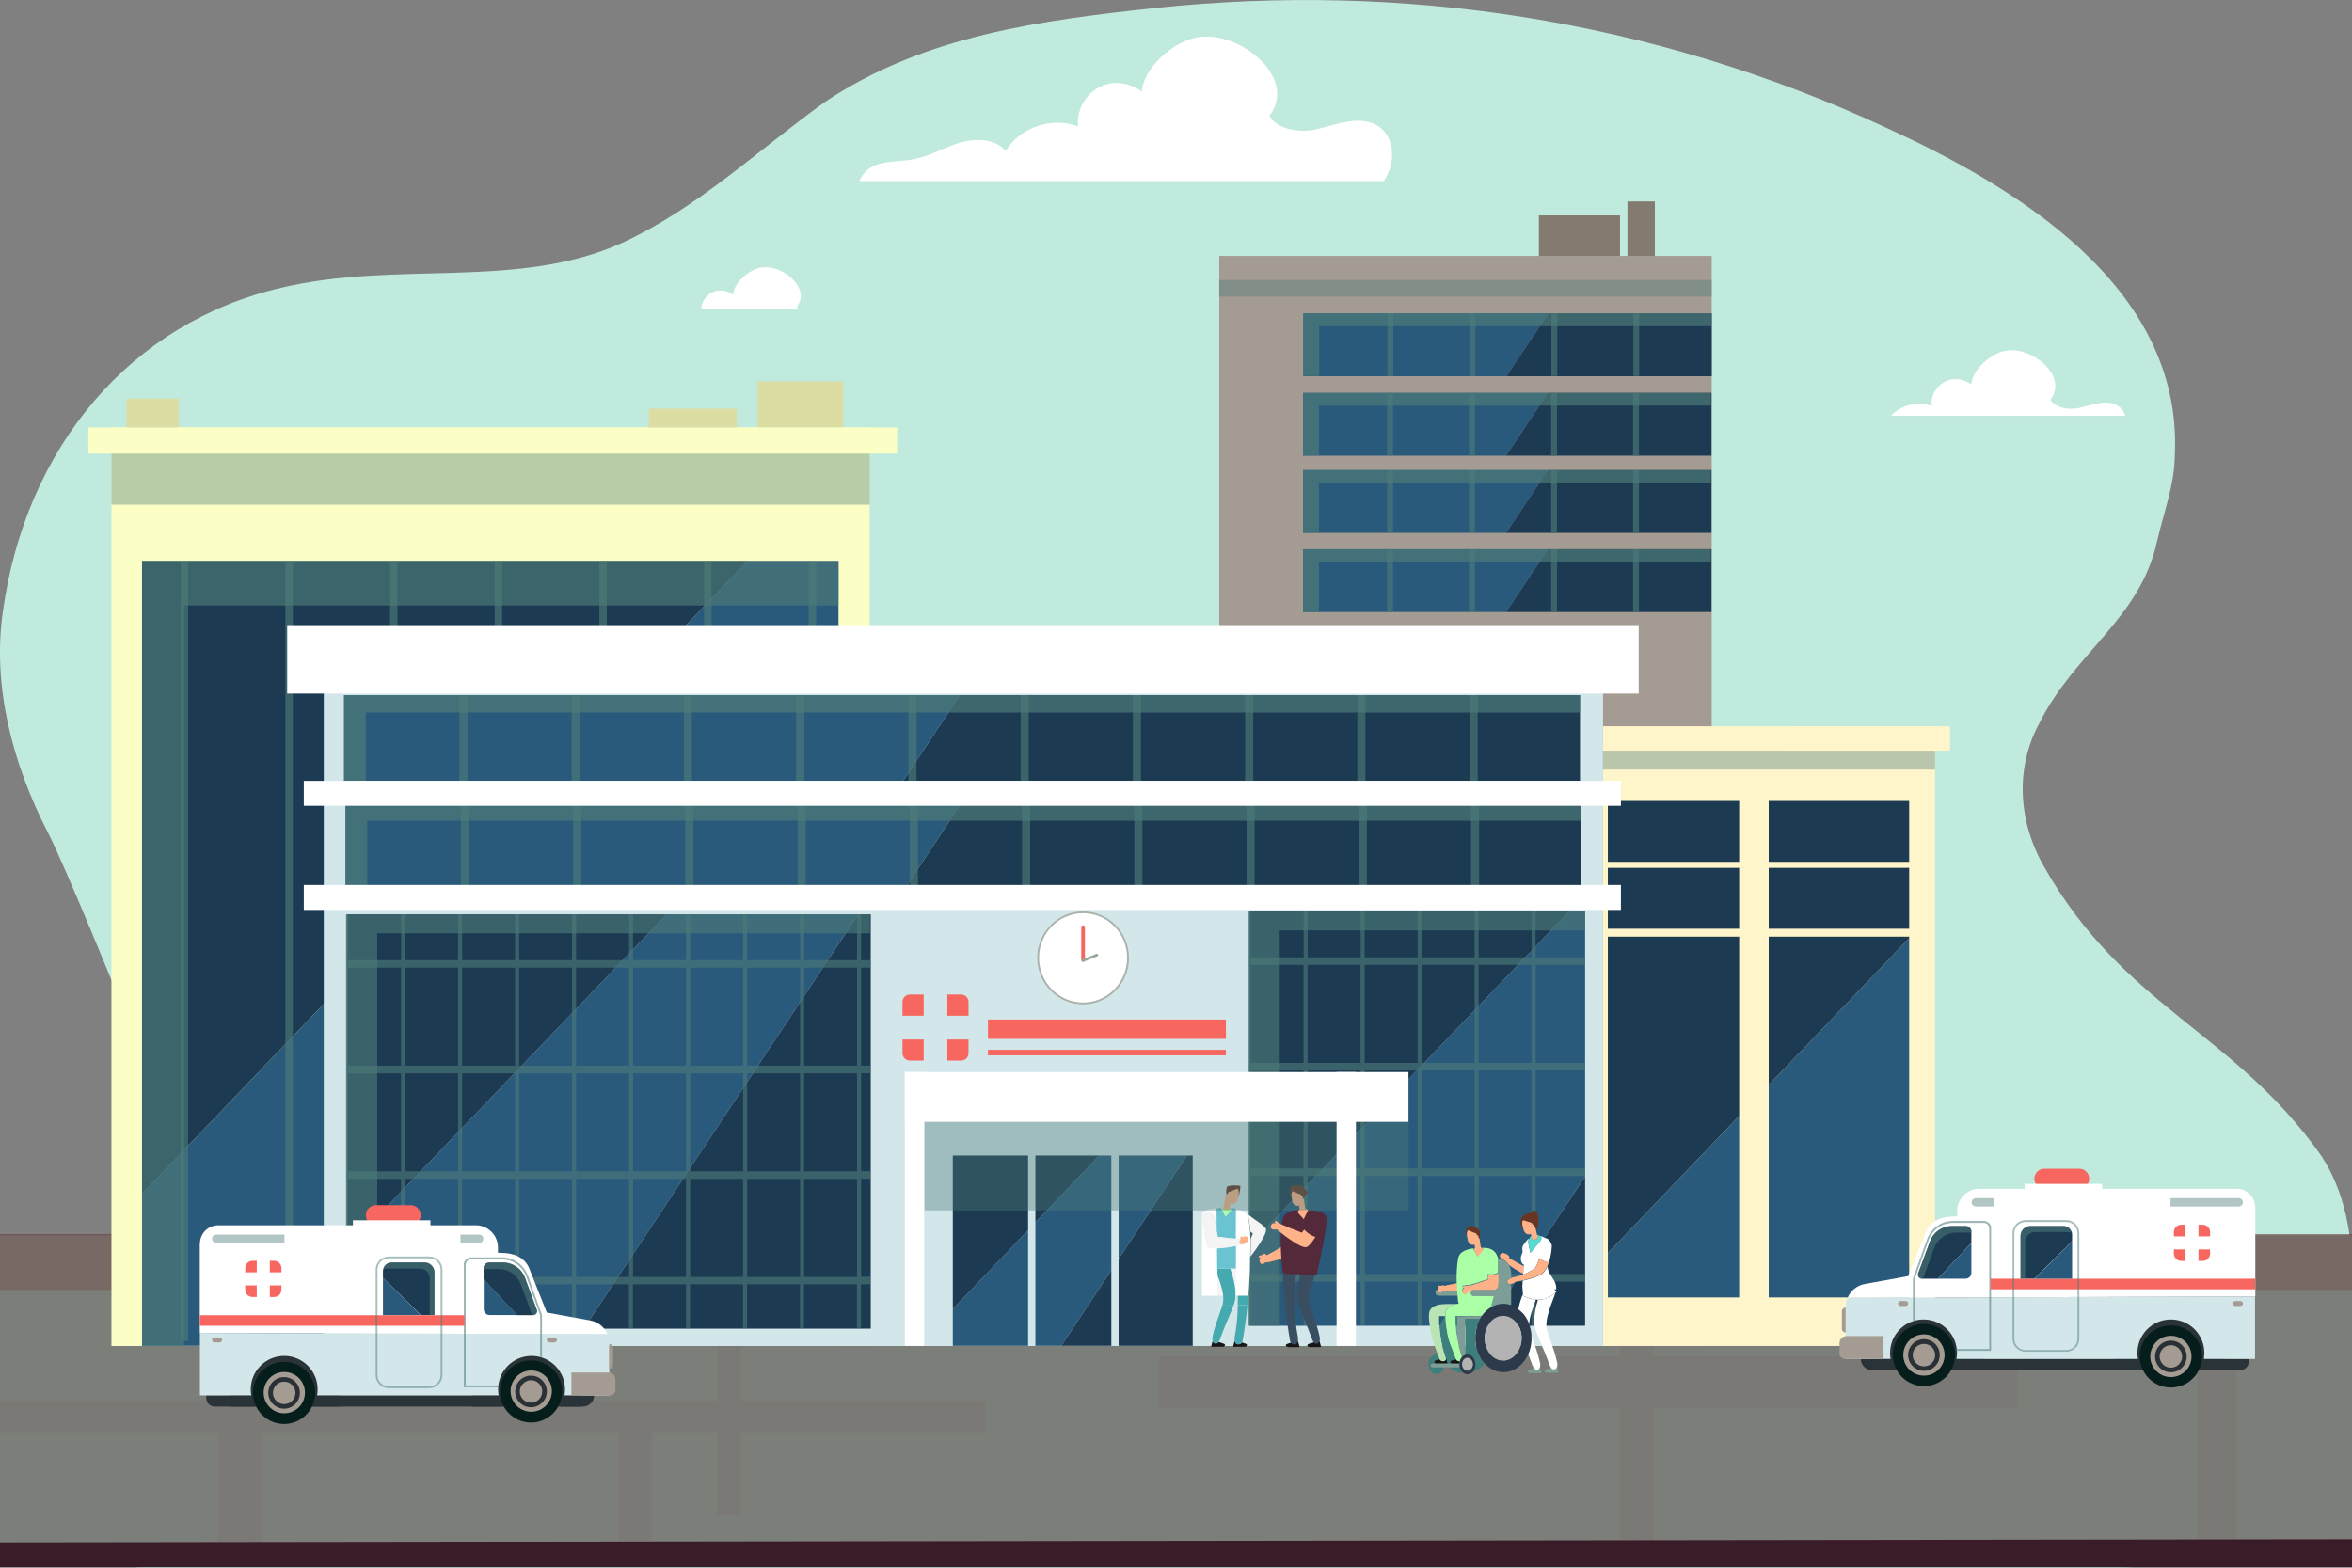 <?xml version="1.0" encoding="utf-8"?>
<!-- Generator: Adobe Illustrator 24.3.0, SVG Export Plug-In . SVG Version: 6.00 Build 0)  -->
<svg version="1.1" xmlns="http://www.w3.org/2000/svg" xmlns:xlink="http://www.w3.org/1999/xlink" x="0px" y="0px" width="1800px"
	 height="1200px" viewBox="0 0 1800 1200" style="enable-background:new 0 0 1800 1200;" xml:space="preserve">
<rect x="0" y="0" width="1800" height="1200" fill="#808080" stroke="none"/>
<g id="Layer_1">
	<path style="fill:#C1EADE;" d="M63.4,1155.1c0.2-11.6,1.2-23.2,3.2-34.7c10.2-57.4,39-105.3,52.5-161.1c3-12.2,5-24.9,6.2-37.7
		c1.3-48.9-9.3-100.1-29.9-147.1c-4.1-9.3-43.6-107.3-58.7-137.2C9,583.7-5.8,524.4,2.1,468.9c17.1-126.3,97.8-222,213.4-248.7
		c89.1-21,180.7,1.9,260.9-34.4C534,159,577.7,116.9,630.5,78.6c76.5-51.7,166.8-63.1,255.8-72.7c184.7-19.1,375.5,7.7,557.1,91.8
		c96.1,44,227.3,120.5,221,250.7c-0.3,23-8,42.1-13.4,65.1c-12.4,59.3-63.3,86.1-90.1,139.7c-17.8,32.5-17.5,72.7,2.8,109.1
		c61.3,108.9,145.2,126.8,212.5,222c35,52.4,28.3,136,1.6,207.7c-0.6,1.8-1.4,3.9-2.4,6.3c-25.6,61.7-87.5,101.8-156,101.8H505.8
		H110.1c-27.2,0-49-20.5-46.7-44.4C63.4,1155.4,63.4,1155.3,63.4,1155.1z"/>
</g>
<g id="Layer_2">
	<rect y="945.6" style="fill:#98B7A4;" width="1800" height="246.3"/>
	<rect y="944.7" style="opacity:0.4;fill:#54293A;" width="1800" height="239.2"/>
	<rect y="944.7" style="opacity:0.38;fill:#714943;" width="1800" height="42.7"/>
	<g>
		<polygon style="opacity:8.000000e-02;fill:#714943;" points="567,1072.2 567,977.4 549,977.4 549,1072.2 200.2,1072.2 
			200.2,977.4 167.2,977.4 167.2,1072.2 0,1072.2 0,1096.5 167.2,1096.5 167.2,1184.1 200.2,1184.1 200.2,1096.5 473.5,1096.5 
			473.5,1184.1 498.6,1184.1 498.6,1096.5 549,1096.5 549,1159.9 567,1159.9 567,1096.5 754,1096.5 754,1072.2 		"/>
		<polygon style="opacity:8.000000e-02;fill:#714943;" points="1239.9,1184.1 1265.7,1184.1 1265.7,1078 1544.1,1078 1544.1,1038.2 
			1265.7,1038.2 1265.7,977.4 1239.9,977.4 1239.9,1038.2 887,1038.2 887,1078 1239.9,1078 		"/>
		<rect x="1681.6" y="977.4" style="opacity:8.000000e-02;fill:#714943;" width="30.2" height="206.8"/>
	</g>
	<polygon style="fill:#3A1B28;" points="0,1180.6 0,1199.6 1800,1199.6 1800,1178.2 	"/>
	<g>
		<g>
			<rect x="85.3" y="327.2" style="fill:#FBFFC6;" width="580.3" height="703.1"/>
		</g>
	</g>
	<g>
		<polygon style="fill:#295A7C;" points="641.7,429.4 572.1,429.4 108.7,913.9 108.7,1030.2 452.1,1030.2 641.7,743.6 		"/>
		<polygon style="fill:#1C3A52;" points="641.7,743.6 452.1,1030.2 641.7,1030.2 		"/>
		<polygon style="fill:#1C3A52;" points="108.7,429.4 108.7,913.9 572.1,429.4 		"/>
	</g>
	<polygon style="opacity:0.64;fill:#4D7B79;" points="140.9,948 140.9,463.5 604.2,463.5 641.7,463.5 641.7,429.4 572.1,429.4 
		108.7,429.4 108.7,913.9 108.7,1030.2 140.9,1030.2 	"/>
	<g style="opacity:0.63;">
		<rect x="618.9" y="429.9" style="fill:#4D7B79;" width="5.7" height="596.6"/>
		<rect x="538.8" y="429.9" style="fill:#4D7B79;" width="5.7" height="596.6"/>
		<rect x="458.7" y="429.9" style="fill:#4D7B79;" width="5.7" height="596.6"/>
		<rect x="378.6" y="429.9" style="fill:#4D7B79;" width="5.7" height="596.6"/>
		<rect x="298.5" y="429.9" style="fill:#4D7B79;" width="5.7" height="596.6"/>
		<rect x="218.4" y="429.9" style="fill:#4D7B79;" width="5.7" height="596.6"/>
		<rect x="138.3" y="429.9" style="fill:#4D7B79;" width="5.7" height="596.6"/>
	</g>
	<g>
		<path style="fill:#FFFFFF;" d="M1053.6,95.9c-13.8-7.8-30.8-0.5-46.2,3.1c-13,3-30.4,0-35.9-10.3c3-3.9,5.1-8.4,5.7-13.3
			c1.8-13.7-7.6-26.5-18.8-34.8c-13.4-10-31.4-15.8-47.4-10.7c-15.4,4.9-35.9,22.5-37.2,40.2c-7.6-5.8-18-8.2-27.3-5.5
			c-13.6,4-23.2,18.4-21.4,32.2c-19.8-7.7-44.7,0.7-55.4,18.7c-8.2-9.5-23.2-9.8-35.3-6.2c-12.1,3.6-23.2,10.4-35.6,12.7
			c-9.7,1.8-20.1,0.9-29.3,4.6c-5.3,2.2-9.9,6.9-11.8,12H1059C1068.4,125.1,1068,104,1053.6,95.9z"/>
	</g>
	<rect x="933.1" y="195.9" style="fill:#A49C92;" width="376.9" height="834.4"/>
	<g>
		<g>
			<rect x="1226.8" y="555.9" style="fill:#FFF5CA;" width="254.1" height="474.4"/>
		</g>
	</g>
	<rect x="247.8" y="505.1" style="fill:#D3E6EA;" width="979" height="525.2"/>
	<g>
		<polygon style="fill:#295A7C;" points="510.2,699.9 265.4,955.6 265.4,1017 446.8,1017 656.8,699.9 		"/>
		<polygon style="fill:#1C3A52;" points="666.4,699.9 656.8,699.9 446.8,1017 666.4,1017 		"/>
		<polygon style="fill:#1C3A52;" points="265.4,699.9 265.4,955.6 510.2,699.9 		"/>
	</g>
	<polygon style="opacity:0.63;fill:#4D7B79;" points="288.7,970.1 288.7,714.4 533.5,714.4 665.8,714.4 665.8,699.9 656.1,699.9 
		509.6,699.9 264.8,699.9 264.8,955.6 264.8,1017 288.7,1017 	"/>
	<g>
		<polygon style="fill:#295A7C;" points="786.8,941.7 729.2,1002 729.2,1030.2 786.8,1030.2 		"/>
		<polygon style="fill:#295A7C;" points="850.5,884.5 841.3,884.5 792.4,935.7 792.4,1030.2 812.2,1030.2 850.5,972.3 		"/>
		<polygon style="fill:#295A7C;" points="856.1,963.7 908.4,884.5 856.1,884.5 		"/>
		<polygon style="fill:#1C3A52;" points="908.4,884.5 856.1,963.7 856.1,1030.2 912.8,1030.2 912.8,884.5 		"/>
		<polygon style="fill:#1C3A52;" points="850.5,972.3 812.2,1030.2 850.5,1030.2 		"/>
		<polygon style="fill:#1C3A52;" points="792.4,935.7 841.3,884.5 792.4,884.5 		"/>
		<polygon style="fill:#1C3A52;" points="786.8,884.5 729.2,884.5 729.2,1002 786.8,941.7 		"/>
	</g>
	<g>
		<polygon style="fill:#295A7C;" points="263.3,532.1 263.3,597.7 691.2,597.7 734.7,532.1 		"/>
		<polygon style="fill:#1C3A52;" points="734.7,532.1 691.2,597.7 1209.2,597.7 1209.2,532.1 		"/>
	</g>
	<g>
		<path style="fill:#FFFFFF;" d="M1626.6,318.3c-1.1-3.3-3.2-6.2-6.4-8c-8.6-4.8-19.1-0.3-28.7,1.9c-8.1,1.9-18.9,0-22.3-6.4
			c1.9-2.4,3.2-5.2,3.6-8.3c1.1-8.5-4.8-16.5-11.7-21.6c-8.3-6.2-19.5-9.8-29.4-6.6c-9.6,3-22.3,14-23.1,25
			c-4.7-3.6-11.2-5.1-17-3.4c-8.5,2.5-14.4,11.4-13.3,20c-10.6-4.1-23.6-0.8-31.2,7.4H1626.6z"/>
	</g>
	<g>
		<path style="fill:#FFFFFF;" d="M611.1,236.6c-0.5-0.5-0.9-1.1-1.3-1.7c1.5-2,2.6-4.2,2.9-6.7c0.9-6.8-3.8-13.2-9.4-17.4
			c-6.7-5-15.7-7.9-23.7-5.3c-7.7,2.5-17.9,11.2-18.6,20.1c-3.8-2.9-9-4.1-13.6-2.7c-6,1.7-10.5,7.6-10.8,13.7H611.1z"/>
	</g>
	<rect x="756.1" y="780.4" style="fill:#F7665F;" width="182.1" height="14.8"/>
	<rect x="756.1" y="803.6" style="fill:#F7665F;" width="182.1" height="4.2"/>
	<g>
		<g>
			<ellipse style="fill:#FFFFFF;" cx="828.9" cy="733.2" rx="34.4" ry="34.9"/>
			<path style="fill:#AAB2AC;" d="M828.9,768.8c-19.4,0-35.1-16-35.1-35.6c0-19.6,15.8-35.6,35.1-35.6c19.4,0,35.1,16,35.1,35.6
				C864.1,752.8,848.3,768.8,828.9,768.8z M828.9,699c-18.6,0-33.7,15.3-33.7,34.2c0,18.9,15.1,34.2,33.7,34.2
				c18.6,0,33.7-15.3,33.7-34.2C862.6,714.3,847.5,699,828.9,699z"/>
		</g>
		<path style="fill:#F7665F;" d="M828.9,736.3L828.9,736.3c-0.7,0-1.4-0.6-1.4-1.4v-25.2c0-0.8,0.6-1.4,1.4-1.4l0,0
			c0.7,0,1.4,0.6,1.4,1.4v25.2C830.3,735.7,829.7,736.3,828.9,736.3z"/>
		<path style="fill:#96AA9C;" d="M839.8,732l-10.5,4.2c-0.5,0.2-1.1-0.1-1.3-0.6l0,0c-0.2-0.5,0.1-1.1,0.6-1.3l10.5-4.2
			c0.5-0.2,1.1,0.1,1.3,0.6l0,0C840.6,731.2,840.3,731.8,839.8,732z"/>
	</g>
	<g>
		<g style="opacity:0.63;">
			<rect x="351.6" y="532.1" style="fill:#4D7B79;" width="6.2" height="65.6"/>
			<rect x="437.5" y="532.1" style="fill:#4D7B79;" width="6.2" height="65.6"/>
			<rect x="523.4" y="532.1" style="fill:#4D7B79;" width="6.2" height="65.6"/>
			<rect x="609.3" y="532.1" style="fill:#4D7B79;" width="6.2" height="65.6"/>
			<rect x="695.2" y="532.1" style="fill:#4D7B79;" width="6.2" height="65.6"/>
			<rect x="781.1" y="532.1" style="fill:#4D7B79;" width="6.2" height="65.6"/>
			<rect x="867" y="532.1" style="fill:#4D7B79;" width="6.2" height="65.6"/>
			<rect x="952.9" y="532.1" style="fill:#4D7B79;" width="6.2" height="65.6"/>
			<rect x="1038.8" y="532.1" style="fill:#4D7B79;" width="6.2" height="65.6"/>
			<rect x="1124.7" y="532.1" style="fill:#4D7B79;" width="6.2" height="65.6"/>
		</g>
		<g style="opacity:0.68;">
			<polygon style="fill:#4D7B79;" points="280,545.4 725.8,545.4 734.7,532.1 263.3,532.1 263.3,597.7 280,597.7 			"/>
			<polygon style="fill:#4D7B79;" points="1209.2,545.4 1209.2,532.1 734.7,532.1 725.8,545.4 			"/>
		</g>
	</g>
	<g>
		<g>
			<polygon style="fill:#295A7C;" points="997.4,239.9 997.4,288 1152.8,288 1185,239.9 			"/>
			<polygon style="fill:#1C3A52;" points="1310,239.9 1185,239.9 1152.8,288 1310,288 			"/>
		</g>
		<g>
			<g style="opacity:0.63;">
				<rect x="1061.8" y="239.9" style="fill:#4D7B79;" width="4.5" height="47.9"/>
				<rect x="1124.6" y="239.9" style="fill:#4D7B79;" width="4.5" height="47.9"/>
				<rect x="1187.3" y="239.9" style="fill:#4D7B79;" width="4.5" height="47.9"/>
				<rect x="1250" y="239.9" style="fill:#4D7B79;" width="4.5" height="47.9"/>
			</g>
			<g style="opacity:0.68;">
				<polygon style="fill:#4D7B79;" points="1309.6,239.9 997.4,239.9 997.4,287.9 1009.6,287.9 1009.6,249.7 1309.6,249.7 				"/>
			</g>
		</g>
	</g>
	<g>
		<g>
			<polygon style="fill:#295A7C;" points="997.2,300.7 997.2,348.8 1152.6,348.8 1184.7,300.7 			"/>
			<polygon style="fill:#1C3A52;" points="1309.8,300.7 1184.7,300.7 1152.6,348.8 1309.8,348.8 			"/>
		</g>
		<g>
			<g style="opacity:0.63;">
				<rect x="1061.6" y="300.8" style="fill:#4D7B79;" width="4.5" height="47.9"/>
				<rect x="1124.3" y="300.8" style="fill:#4D7B79;" width="4.5" height="47.9"/>
				<rect x="1187.1" y="300.8" style="fill:#4D7B79;" width="4.5" height="47.9"/>
				<rect x="1249.8" y="300.8" style="fill:#4D7B79;" width="4.5" height="47.9"/>
			</g>
			<g style="opacity:0.68;">
				<polygon style="fill:#4D7B79;" points="1309.4,300.8 997.2,300.8 997.2,348.7 1009.4,348.7 1009.4,310.5 1309.4,310.5 				"/>
			</g>
		</g>
	</g>
	<g>
		<g>
			<polygon style="fill:#295A7C;" points="997.2,359.8 997.2,407.9 1152.6,407.9 1184.7,359.8 			"/>
			<polygon style="fill:#1C3A52;" points="1309.8,359.8 1184.7,359.8 1152.6,407.9 1309.8,407.9 			"/>
		</g>
		<g>
			<g style="opacity:0.63;">
				<rect x="1061.6" y="359.9" style="fill:#4D7B79;" width="4.5" height="47.9"/>
				<rect x="1124.3" y="359.9" style="fill:#4D7B79;" width="4.5" height="47.9"/>
				<rect x="1187.1" y="359.9" style="fill:#4D7B79;" width="4.5" height="47.9"/>
				<rect x="1249.8" y="359.9" style="fill:#4D7B79;" width="4.5" height="47.9"/>
			</g>
			<g style="opacity:0.68;">
				<polygon style="fill:#4D7B79;" points="1309.4,359.9 997.2,359.9 997.2,407.8 1009.4,407.8 1009.4,369.7 1309.4,369.7 				"/>
			</g>
		</g>
	</g>
	<g>
		<g>
			<polygon style="fill:#295A7C;" points="997.2,420.4 997.2,468.5 1152.6,468.5 1184.7,420.4 			"/>
			<polygon style="fill:#1C3A52;" points="1309.8,420.4 1184.7,420.4 1152.6,468.5 1309.8,468.5 			"/>
		</g>
		<g>
			<g style="opacity:0.63;">
				<rect x="1061.6" y="420.5" style="fill:#4D7B79;" width="4.5" height="47.9"/>
				<rect x="1124.3" y="420.5" style="fill:#4D7B79;" width="4.5" height="47.9"/>
				<rect x="1187.1" y="420.5" style="fill:#4D7B79;" width="4.5" height="47.9"/>
				<rect x="1249.8" y="420.5" style="fill:#4D7B79;" width="4.5" height="47.9"/>
			</g>
			<g style="opacity:0.68;">
				<polygon style="fill:#4D7B79;" points="1309.4,420.5 997.2,420.5 997.2,468.4 1009.4,468.4 1009.4,430.2 1309.4,430.2 				"/>
			</g>
		</g>
	</g>
	<g style="opacity:0.61;">
		<path style="fill:#4D7B79;" d="M266.4,1016.5v-33.4h40.5v33.4h3.1v-33.4h40.5v33.4h3.1v-33.4h40.5v33.4h3.1v-33.4h40.5v33.4h3.1
			v-33.4h40.5v33.4h3.1v-33.4H525v33.4h3.1v-33.4h40.5v33.4h3.1v-33.4h40.5v33.4h3.1v-33.4h40.5v33.4h3.1v-33.4h7.4v-5.8H659v-75
			h7.4v-5.8H659v-75h7.4v-5.8H659v-75h7.4V735H659v-35h-3.1v35h-40.5v-35h-3.1v35h-40.5v-35h-3.1v35h-40.5v-35H525v35h-40.5v-35
			h-3.1v35h-40.5v-35h-3.1v35h-40.5v-35h-3.1v35h-40.5v-35h-3.1v35h-40.5v-35h-3.1v35h-40.5v-35h-1.6v316.6H266.4z M615.4,740.7
			h40.5v75h-40.5V740.7z M615.4,821.6h40.5v75h-40.5V821.6z M615.4,902.4h40.5v75h-40.5V902.4z M571.8,740.7h40.5v75h-40.5V740.7z
			 M571.8,821.6h40.5v75h-40.5V821.6z M571.8,902.4h40.5v75h-40.5V902.4z M528.2,740.7h40.5v75h-40.5V740.7z M528.2,821.6h40.5v75
			h-40.5V821.6z M528.2,902.4h40.5v75h-40.5V902.4z M484.5,740.7H525v75h-40.5V740.7z M484.5,821.6H525v75h-40.5V821.6z
			 M484.5,902.4H525v75h-40.5V902.4z M440.9,740.7h40.5v75h-40.5V740.7z M440.9,821.6h40.5v75h-40.5V821.6z M440.9,902.4h40.5v75
			h-40.5V902.4z M397.3,740.7h40.5v75h-40.5V740.7z M397.3,821.6h40.5v75h-40.5V821.6z M397.3,902.4h40.5v75h-40.5V902.4z
			 M353.7,740.7h40.5v75h-40.5V740.7z M353.7,821.6h40.5v75h-40.5V821.6z M353.7,902.4h40.5v75h-40.5V902.4z M310.1,740.7h40.5v75
			h-40.5V740.7z M310.1,821.6h40.5v75h-40.5V821.6z M310.1,902.4h40.5v75h-40.5V902.4z M266.4,740.7h40.5v75h-40.5V740.7z
			 M266.4,821.6h40.5v75h-40.5V821.6z M266.4,902.4h40.5v75h-40.5V902.4z"/>
	</g>
	<g>
		<g>
			<polygon style="fill:#295A7C;" points="1213.1,697.7 1200.9,697.7 956.1,953.4 956.1,1014.8 1137.5,1014.8 1213.1,900.6 			"/>
			<polygon style="fill:#1C3A52;" points="1213.1,900.6 1137.5,1014.8 1213.1,1014.8 			"/>
			<polygon style="fill:#1C3A52;" points="956.1,697.7 956.1,953.4 1200.9,697.7 			"/>
		</g>
		<polygon style="opacity:0.63;fill:#4D7B79;" points="1213.1,697.7 955.5,697.7 955.5,1014.8 979.4,1014.8 979.4,712.2 
			1213.1,712.2 		"/>
		<g style="opacity:0.61;">
			<path style="fill:#4D7B79;" d="M1213.1,975.2h-37.9v-75h37.9v-5.8h-37.9v-75h37.9v-5.8h-37.9v-75h37.9v-5.8h-37.9v-35h-3.1v35
				h-40.5v-35h-3.1v35H1088v-35h-3.1v35h-40.5v-35h-3.1v35h-40.5v-35h-3.1v35h-40.5v-35h-1.6v316.6h1.6V981h40.5v33.4h3.1V981h40.5
				v33.4h3.1V981h40.5v33.4h3.1V981h40.5v33.4h3.1V981h40.5v33.4h3.1V981h37.9V975.2z M997.6,975.2h-40.5v-75h40.5V975.2z
				 M997.6,894.4h-40.5v-75h40.5V894.4z M997.6,813.6h-40.5v-75h40.5V813.6z M1041.2,975.2h-40.5v-75h40.5V975.2z M1041.2,894.4
				h-40.5v-75h40.5V894.4z M1041.2,813.6h-40.5v-75h40.5V813.6z M1084.9,975.2h-40.5v-75h40.5V975.2z M1084.9,894.4h-40.5v-75h40.5
				V894.4z M1084.9,813.6h-40.5v-75h40.5V813.6z M1128.5,975.2H1088v-75h40.5V975.2z M1128.5,894.4H1088v-75h40.5V894.4z
				 M1128.5,813.6H1088v-75h40.5V813.6z M1172.1,975.2h-40.5v-75h40.5V975.2z M1172.1,894.4h-40.5v-75h40.5V894.4z M1172.1,813.6
				h-40.5v-75h40.5V813.6z"/>
		</g>
	</g>
	<g>
		<g>
			<polygon style="fill:#295A7C;" points="264.4,614.9 264.4,680.5 692.3,680.5 735.7,614.9 			"/>
			<polygon style="fill:#1C3A52;" points="735.7,614.9 692.3,680.5 1210.3,680.5 1210.3,614.9 			"/>
		</g>
		<g>
			<g style="opacity:0.63;">
				<rect x="352.7" y="614.9" style="fill:#4D7B79;" width="6.2" height="65.6"/>
				<rect x="438.6" y="614.9" style="fill:#4D7B79;" width="6.2" height="65.6"/>
				<rect x="524.5" y="614.9" style="fill:#4D7B79;" width="6.2" height="65.6"/>
				<rect x="610.4" y="614.9" style="fill:#4D7B79;" width="6.2" height="65.6"/>
				<rect x="696.3" y="614.9" style="fill:#4D7B79;" width="6.2" height="65.6"/>
				<rect x="782.2" y="614.9" style="fill:#4D7B79;" width="6.2" height="65.6"/>
				<rect x="868.1" y="614.9" style="fill:#4D7B79;" width="6.2" height="65.6"/>
				<rect x="954" y="614.9" style="fill:#4D7B79;" width="6.2" height="65.6"/>
				<rect x="1039.9" y="614.9" style="fill:#4D7B79;" width="6.2" height="65.6"/>
				<rect x="1125.8" y="614.9" style="fill:#4D7B79;" width="6.2" height="65.6"/>
			</g>
			<g style="opacity:0.68;">
				<polygon style="fill:#4D7B79;" points="281.1,628.2 726.9,628.2 735.7,614.9 264.4,614.9 264.4,680.5 281.1,680.5 				"/>
				<polygon style="fill:#4D7B79;" points="1210.3,628.2 1210.3,614.9 735.7,614.9 726.9,628.2 				"/>
			</g>
		</g>
	</g>
	<rect x="85.3" y="347.1" style="opacity:0.39;fill:#4D7B79;" width="580.3" height="39.2"/>
	<rect x="219.8" y="478.5" style="fill:#FFFFFF;" width="1034.3" height="52.4"/>
	<g>
		<g>
			<rect x="67.6" y="327.2" style="fill:#FBFFC6;" width="619" height="20"/>
		</g>
	</g>
	<g>
		<g>
			<rect x="579.7" y="292" style="fill:#DBDDA2;" width="65.7" height="35.1"/>
		</g>
	</g>
	<rect x="496.5" y="312.8" style="fill:#DBDDA2;" width="67.3" height="14.4"/>
	<rect x="96.8" y="305.1" style="fill:#DBDDA2;" width="40" height="22.1"/>
	<g>
		<polygon style="fill:#295A7C;" points="1331,993.1 1331,854.2 1230.5,959.2 1230.5,993.1 		"/>
		<polygon style="fill:#295A7C;" points="1461.1,993.1 1461.1,718.1 1353.6,830.5 1353.6,993.1 		"/>
		<rect x="1230.5" y="664.3" style="fill:#1C3A52;" width="100.5" height="46.6"/>
		<polygon style="fill:#1C3A52;" points="1230.5,717 1230.5,959.2 1331,854.2 1331,717 		"/>
		<rect x="1353.6" y="664.3" style="fill:#1C3A52;" width="107.5" height="46.6"/>
		<polygon style="fill:#1C3A52;" points="1353.6,717 1353.6,830.5 1461.1,718.1 1461.1,717 		"/>
	</g>
	<g>
		<rect x="1230.5" y="613.1" style="fill:#1C3A52;" width="100.5" height="46.6"/>
		<rect x="1353.6" y="613.1" style="fill:#1C3A52;" width="107.5" height="46.6"/>
	</g>
	<rect x="232.5" y="677.4" style="fill:#FFFFFF;" width="1008" height="19.1"/>
	<rect x="232.5" y="597.7" style="fill:#FFFFFF;" width="1008" height="19.1"/>
	<rect x="1226.8" y="574.6" style="opacity:0.39;fill:#4D7B79;" width="254.1" height="14.5"/>
	<rect x="933.1" y="214.3" style="opacity:0.39;fill:#4D7B79;" width="376.9" height="12.8"/>
	<g>
		<g>
			<rect x="1370.5" y="555.9" style="fill:#FFF5CA;" width="121.8" height="18.7"/>
		</g>
	</g>
	<rect x="1245.5" y="154.2" style="fill:#847B70;" width="21" height="41.7"/>
	<rect x="1177.7" y="164.9" style="fill:#847B70;" width="62.1" height="31"/>
	<g>
		<g>
			<g>
				<g>
					
						<rect x="361" y="1029.6" transform="matrix(-1 -1.224647e-16 1.224647e-16 -1 805.917 2106.306)" style="fill:#2A3338;" width="83.9" height="47"/>
				</g>
			</g>
			<g>
				<g>
					
						<rect x="176.6" y="1029.9" transform="matrix(-1 -1.224647e-16 1.224647e-16 -1 437.153 2106.583)" style="fill:#2A3338;" width="83.9" height="46.8"/>
				</g>
			</g>
			<g>
				<g>
					<circle style="fill:#051E1C;" cx="217.4" cy="1066.2" r="23.8"/>
				</g>
			</g>
			<g>
				<g>
					<path style="fill:#2A3338;" d="M366.6,1068.1h14.5h0.4c0.6,3.1,1.7,6,3.3,8.6H239.3c1.6-2.6,2.7-5.5,3.3-8.6H366.6z"/>
				</g>
				<g>
					<path style="fill:#2A3338;" d="M195.5,1076.7h-30.9c-3.8,0-6.8-3-6.8-6.8v-1.8h34.4C192.8,1071.2,193.9,1074.1,195.5,1076.7z"
						/>
				</g>
				<g>
					<path style="fill:#2A3338;" d="M454.7,1068.1c0,4.8-3.9,8.6-8.6,8.6h-17.4c1.6-2.6,2.7-5.5,3.3-8.6H454.7z"/>
				</g>
				<g>
					<path style="fill:#FFFFFF;" d="M153,952c0-7.8,6.3-14.1,14.1-14.1h197c9.4,0,17,7.6,17,17v4.1h1.8c8.9,0,18.7,2.4,22.5,12.8
						l13.1,32.9l33.5,6.1c5.9,1.1,10.7,5.2,12.9,10.5l-312-1V952z"/>
				</g>
				<g>
					<path style="fill:#D3E6EA;" d="M464.9,1021.3c0.9,2.1,1.4,4.4,1.4,6.8v40h-11.6H432c0.3-1.5,0.4-3,0.4-4.6
						c0-14.2-11.5-25.6-25.6-25.6c-14.2,0-25.6,11.5-25.6,25.6c0,1.6,0.2,3.1,0.4,4.6h-0.4h-14.5h-124c0.3-1.5,0.4-3,0.4-4.6
						c0-14.2-11.5-25.6-25.6-25.6c-14.2,0-25.6,11.5-25.6,25.6c0,1.6,0.2,3.1,0.4,4.6h-34.4H153v-47.8L464.9,1021.3z"/>
				</g>
			</g>
			<g>
				<g>
					
						<ellipse transform="matrix(0.987 -0.16 0.16 0.987 -167.587 48.453)" style="fill:#A49C92;" cx="217.4" cy="1066.2" rx="15.8" ry="15.8"/>
				</g>
			</g>
			<g>
				<g>
					<path style="fill:#293137;" d="M205.3,1066.2c0-6.7,5.4-12.1,12.1-12.1c6.7,0,12.1,5.4,12.1,12.1s-5.4,12.1-12.1,12.1
						C210.8,1078.2,205.3,1072.8,205.3,1066.2z M208.9,1066.2c0,4.7,3.8,8.6,8.6,8.6c4.7,0,8.6-3.8,8.6-8.6c0-4.7-3.8-8.6-8.6-8.6
						C212.7,1057.6,208.9,1061.4,208.9,1066.2z"/>
				</g>
			</g>
			<g style="opacity:0.43;">
				<path style="fill:#4D7B79;" d="M352.4,945h14.3c1.8,0,3.2,1.4,3.2,3.2c0,1.8-1.4,3.2-3.2,3.2h-14.3V945z"/>
			</g>
			<g style="opacity:0.43;">
				<path style="fill:#4D7B79;" d="M165.5,945h52.2v6.4h-52.2c-1.8,0-3.2-1.4-3.2-3.2C162.3,946.4,163.7,945,165.5,945z"/>
			</g>
			<g style="opacity:0.57;">
				<g>
					<path style="fill:#4D7B79;" d="M355.8,965.1c0.6-0.9,1.5-1.7,2.5-2.1c0.7-0.3,1.4-0.5,2.2-0.5h24c0.6,0,1.1,0,1.6,0.1
						c1.1,0.1,2.1,0.3,3.2,0.5c1,0.3,2.1,0.6,3,1c1,0.4,1.9,0.9,2.8,1.5c2.3,1.4,4.3,3.2,5.9,5.4c0.7,0.9,1.3,1.8,1.8,2.8
						c0.5,1,1,2,1.4,3.1l10.3,28.9c0.2,0.5,0.3,1,0.3,1.5l0,31.7c-0.4-0.2-0.9-0.4-1.4-0.5v-29.8h-0.2l0.1-0.8
						c0.1-0.6,0.1-1.1-0.1-1.6l-10.3-28.9c-0.4-1-0.8-2-1.3-2.9c-0.5-0.9-1-1.8-1.7-2.6c-1.5-2-3.4-3.7-5.5-5
						c-0.8-0.5-1.7-1-2.6-1.4c-0.9-0.4-1.9-0.7-2.8-0.9c-1-0.2-2-0.4-3-0.5c-0.5,0-1-0.1-1.5-0.1h-24c-0.6,0-1.1,0.1-1.6,0.3
						c-0.7,0.3-1.4,0.9-1.8,1.6c-0.5,0.7-0.7,1.6-0.7,2.5v92.1h25.6c-0.1,0.5-0.1,1-0.1,1.4h-26.9v-93.6
						C354.8,967.2,355.2,966,355.8,965.1z"/>
				</g>
			</g>
			<g>
				<g>
					<path style="fill:#1C3A52;" d="M370.1,970.7c0-2.4,1.9-4.3,4.3-4.3h10.7c7.5,0,14.1,4.7,16.7,11.7l9,24.4
						c0.8,2.1-0.8,4.2-3,4.2h-12.1l-25.6-27.4V970.7z"/>
				</g>
				<g>
					<path style="fill:#295A7C;" d="M395.8,1006.6h-0.4h-20.7c-2.5,0-4.5-2-4.5-4.5v-22.7v-0.2L395.8,1006.6z"/>
				</g>
				<g style="opacity:0.57;">
					<path style="fill:#4D7B79;" d="M398.6,983.1c-2.6-7-9.3-11.7-16.7-11.7h-10.7c-0.4,0-0.7,0.1-1.1,0.2v-0.9
						c0-2.4,1.9-4.3,4.3-4.3h10.7c7.5,0,14.1,4.7,16.7,11.7l9,24.4c0.8,2.1-0.8,4.2-3,4.2h-0.5L398.6,983.1z"/>
				</g>
			</g>
			<g>
				<path style="fill:#A49C92;" d="M437.3,1068.1H467c2.2,0,4-1.8,4-4v-8.1c0-3-2.4-5.4-5.4-5.4h-28.3V1068.1z"/>
			</g>
			<g>
				
					<rect x="153" y="1006.6" transform="matrix(-1 -1.224647e-16 1.224647e-16 -1 508.522 2021.432)" style="fill:#F7665F;" width="202.6" height="8.1"/>
			</g>
			<g>
				<g>
					<circle style="fill:#051E1C;" cx="406.4" cy="1065.1" r="23.8"/>
				</g>
			</g>
			<g>
				<g>
					
						<ellipse transform="matrix(0.987 -0.16 0.16 0.987 -164.966 78.62)" style="fill:#A49C92;" cx="406.4" cy="1065.1" rx="15.8" ry="15.8"/>
				</g>
			</g>
			<g>
				<g>
					<path style="fill:#293137;" d="M394.3,1065.1c0-6.7,5.4-12.1,12.1-12.1c6.7,0,12.1,5.4,12.1,12.1c0,6.7-5.4,12.1-12.1,12.1
						C399.7,1077.2,394.3,1071.8,394.3,1065.1z M397.8,1065.1c0,4.7,3.8,8.6,8.6,8.6c4.7,0,8.6-3.8,8.6-8.6c0-4.7-3.8-8.6-8.6-8.6
						C401.7,1056.6,397.8,1060.4,397.8,1065.1z"/>
				</g>
			</g>
			<g style="opacity:0.49;">
				<path style="fill:#4D7B79;" d="M287.5,1052.6v-80.8c0-5.5,4.5-10,10-10h31.1c5.5,0,10,4.5,10,10v80.8c0,5.5-4.5,10-10,10h-31.1
					C292,1062.6,287.5,1058.1,287.5,1052.6z M297.5,963.2c-4.7,0-8.6,3.8-8.6,8.6v80.8c0,4.7,3.8,8.6,8.6,8.6h31.1
					c4.7,0,8.6-3.8,8.6-8.6v-80.8c0-4.7-3.8-8.6-8.6-8.6H297.5z"/>
			</g>
			<g>
				<path style="fill:#1C3A52;" d="M293.1,973c0-3.6,2.9-6.6,6.6-6.6h25.3c4.1,0,7.5,3.4,7.5,7.5v32.7h-10.5l-28.9-28.5V973z"/>
			</g>
			<g>
				<polygon style="fill:#295A7C;" points="293.1,978.1 321.9,1006.6 293.1,1006.6 				"/>
			</g>
			<g style="opacity:0.57;">
				<path style="fill:#4D7B79;" d="M328.9,978.5c0-4.1-3.4-7.5-7.5-7.5h-25.3c-1,0-1.9,0.2-2.7,0.6c0.6-3,3.3-5.2,6.4-5.2h25.3
					c4.1,0,7.5,3.4,7.5,7.5v32.7h-3.7V978.5z"/>
			</g>
			<g>
				<path style="fill:#A49C92;" d="M466.3,1028.7C466.3,1028.7,466.4,1028.7,466.3,1028.7c1.6,0,2.9,1.3,2.9,2.9v13.3
					c0,1.6-1.3,2.9-2.9,2.9c0,0,0,0,0,0V1028.7z"/>
			</g>
			<g>
				<path style="fill:#A49C92;" d="M420.4,1027.6h3.9c1.1,0,1.9-0.9,1.9-1.9l0,0c0-1.1-0.9-1.9-1.9-1.9h-3.9c-1.1,0-1.9,0.9-1.9,1.9
					l0,0C418.5,1026.7,419.4,1027.6,420.4,1027.6z"/>
			</g>
			<g>
				<path style="fill:#A49C92;" d="M164.2,1027.6h3.9c1.1,0,1.9-0.9,1.9-1.9l0,0c0-1.1-0.9-1.9-1.9-1.9h-3.9c-1.1,0-1.9,0.9-1.9,1.9
					l0,0C162.3,1026.7,163.1,1027.6,164.2,1027.6z"/>
			</g>
			<g>
				<path style="fill:#F7665F;" d="M280,930.2L280,930.2c0-4.2,3.4-7.7,7.7-7.7h26.6c4.2,0,7.7,3.4,7.7,7.7v0c0,1.7-0.6,3.3-1.6,4.6
					l-39.1-0.3C280.5,933.2,280,931.8,280,930.2z"/>
			</g>
			<g>
				
					<rect x="270.1" y="934" transform="matrix(-1 -1.224647e-16 1.224647e-16 -1 599.524 1874.39)" style="fill:#FFFFFF;" width="59.3" height="6.3"/>
			</g>
		</g>
	</g>
	<g>
		<g>
			<rect x="1433.9" y="1001.8" style="fill:#2A3338;" width="83.9" height="47"/>
		</g>
	</g>
	<g>
		<g>
			<rect x="1618.3" y="1002" style="fill:#2A3338;" width="83.9" height="46.8"/>
		</g>
	</g>
	<g>
		<g>
			<circle style="fill:#051E1C;" cx="1661.4" cy="1038.3" r="23.8"/>
		</g>
	</g>
	<g>
		<g>
			<path style="fill:#2A3338;" d="M1512.2,1040.2h-14.5h-0.4c-0.6,3.1-1.7,6-3.3,8.6h145.5c-1.6-2.6-2.7-5.5-3.3-8.6H1512.2z"/>
		</g>
		<g>
			<path style="fill:#2A3338;" d="M1683.4,1048.8h30.9c3.8,0,6.8-3,6.8-6.8v-1.8h-34.4C1686.1,1043.3,1684.9,1046.2,1683.4,1048.8z"
				/>
		</g>
		<g>
			<path style="fill:#2A3338;" d="M1424.1,1040.2c0,4.8,3.9,8.6,8.6,8.6h17.4c-1.6-2.6-2.7-5.5-3.3-8.6H1424.1z"/>
		</g>
		<g>
			<path style="fill:#FFFFFF;" d="M1725.9,924.1c0-7.8-6.3-14.1-14.1-14.1h-197c-9.4,0-17,7.6-17,17v4.1h-1.8
				c-8.9,0-18.7,2.4-22.5,12.8l-13.1,32.9l-33.5,6.1c-5.9,1.1-10.7,5.2-12.9,10.5l312-1V924.1z"/>
		</g>
		<g>
			<path style="fill:#D3E6EA;" d="M1413.9,993.4c-0.9,2.1-1.4,4.4-1.4,6.8v40h11.6h22.8c-0.3-1.5-0.4-3-0.4-4.6
				c0-14.2,11.5-25.6,25.6-25.6c14.2,0,25.6,11.5,25.6,25.6c0,1.6-0.2,3.1-0.4,4.6h0.4h14.5h124c-0.3-1.5-0.4-3-0.4-4.6
				c0-14.2,11.5-25.6,25.6-25.6c14.2,0,25.6,11.5,25.6,25.6c0,1.6-0.2,3.1-0.4,4.6h34.4h4.8v-47.8L1413.9,993.4z"/>
		</g>
	</g>
	<g>
		<g>
			<circle style="fill:#A49C92;" cx="1661.4" cy="1038.3" r="15.8"/>
		</g>
	</g>
	<g>
		<g>
			<path style="fill:#293137;" d="M1661.4,1050.4c-6.7,0-12.1-5.4-12.1-12.1s5.4-12.1,12.1-12.1c6.7,0,12.1,5.4,12.1,12.1
				S1668.1,1050.4,1661.4,1050.4z M1661.4,1029.7c-4.7,0-8.6,3.8-8.6,8.6c0,4.7,3.8,8.6,8.6,8.6c4.7,0,8.6-3.8,8.6-8.6
				C1670,1033.6,1666.1,1029.7,1661.4,1029.7z"/>
		</g>
	</g>
	<g style="opacity:0.43;">
		<path style="fill:#4D7B79;" d="M1526.4,917.1h-14.3c-1.8,0-3.2,1.4-3.2,3.2c0,1.8,1.4,3.2,3.2,3.2h14.3V917.1z"/>
	</g>
	<g style="opacity:0.43;">
		<path style="fill:#4D7B79;" d="M1713.3,917.1h-52.2v6.4h52.2c1.8,0,3.2-1.4,3.2-3.2C1716.5,918.5,1715.1,917.1,1713.3,917.1z"/>
	</g>
	<g style="opacity:0.57;">
		<g>
			<path style="fill:#4D7B79;" d="M1523,937.2c-0.6-0.9-1.5-1.7-2.5-2.1c-0.7-0.3-1.4-0.5-2.2-0.5h-24c-0.6,0-1.1,0-1.6,0.1
				c-1.1,0.1-2.1,0.3-3.2,0.5c-1,0.3-2.1,0.6-3,1c-1,0.4-1.9,0.9-2.8,1.5c-2.3,1.4-4.3,3.2-5.9,5.4c-0.7,0.9-1.3,1.8-1.8,2.8
				c-0.5,1-1,2-1.4,3.1l-10.3,28.9c-0.2,0.5-0.3,1-0.3,1.5l0,31.7c0.4-0.2,0.9-0.4,1.4-0.5v-29.8h0.2l-0.1-0.8
				c-0.1-0.6-0.1-1.1,0.1-1.6l10.3-28.9c0.4-1,0.8-2,1.3-2.9c0.5-0.9,1-1.8,1.7-2.6c1.5-2,3.4-3.7,5.5-5c0.8-0.5,1.7-1,2.6-1.4
				c0.9-0.4,1.9-0.7,2.8-0.9c1-0.2,2-0.4,3-0.5c0.5,0,1-0.1,1.5-0.1h24c0.6,0,1.1,0.1,1.6,0.3c0.7,0.3,1.4,0.9,1.8,1.6
				c0.5,0.7,0.7,1.6,0.7,2.5v92.1h-25.6c0.1,0.5,0.1,1,0.1,1.4h26.9v-93.6C1524,939.3,1523.7,938.2,1523,937.2z"/>
		</g>
	</g>
	<g>
		<g>
			<path style="fill:#1C3A52;" d="M1508.7,942.8c0-2.4-1.9-4.3-4.3-4.3h-10.7c-7.5,0-14.1,4.7-16.7,11.7l-9,24.4
				c-0.8,2.1,0.8,4.2,3,4.2h12.1l25.6-27.4V942.8z"/>
		</g>
		<g>
			<path style="fill:#295A7C;" d="M1483.1,978.8h0.4h20.7c2.5,0,4.5-2,4.5-4.5v-22.7v-0.2L1483.1,978.8z"/>
		</g>
		<g style="opacity:0.57;">
			<path style="fill:#4D7B79;" d="M1480.3,955.2c2.6-7,9.3-11.7,16.7-11.7h10.7c0.4,0,0.7,0.1,1.1,0.2v-0.9c0-2.4-1.9-4.3-4.3-4.3
				h-10.7c-7.5,0-14.1,4.7-16.7,11.7l-9,24.4c-0.8,2.1,0.8,4.2,3,4.2h0.5L1480.3,955.2z"/>
		</g>
	</g>
	<g>
		<path style="fill:#A49C92;" d="M1441.5,1040.2h-29.7c-2.2,0-4-1.8-4-4v-8.1c0-3,2.4-5.4,5.4-5.4h28.3V1040.2z"/>
	</g>
	<g>
		<rect x="1523.3" y="978.8" style="fill:#F7665F;" width="202.6" height="8.1"/>
	</g>
	<g>
		<g>
			<circle style="fill:#051E1C;" cx="1472.4" cy="1037.2" r="23.8"/>
		</g>
	</g>
	<g>
		<g>
			<circle style="fill:#A49C92;" cx="1472.4" cy="1037.2" r="15.8"/>
		</g>
	</g>
	<g>
		<g>
			<path style="fill:#293137;" d="M1472.4,1049.3c-6.7,0-12.1-5.4-12.1-12.1s5.4-12.1,12.1-12.1c6.7,0,12.1,5.4,12.1,12.1
				S1479.1,1049.3,1472.4,1049.3z M1472.4,1028.7c-4.7,0-8.6,3.8-8.6,8.6c0,4.7,3.8,8.6,8.6,8.6c4.7,0,8.6-3.8,8.6-8.6
				C1481,1032.5,1477.2,1028.7,1472.4,1028.7z"/>
		</g>
	</g>
	<g style="opacity:0.49;">
		<path style="fill:#4D7B79;" d="M1581.3,1034.7h-31.1c-5.5,0-10-4.5-10-10v-80.8c0-5.5,4.5-10,10-10h31.1c5.5,0,10,4.5,10,10v80.8
			C1591.3,1030.2,1586.8,1034.7,1581.3,1034.7z M1550.2,935.4c-4.7,0-8.6,3.8-8.6,8.6v80.8c0,4.7,3.8,8.6,8.6,8.6h31.1
			c4.7,0,8.6-3.8,8.6-8.6v-80.8c0-4.7-3.8-8.6-8.6-8.6H1550.2z"/>
	</g>
	<g>
		<path style="fill:#1C3A52;" d="M1585.8,945.1c0-3.6-2.9-6.6-6.6-6.6h-25.3c-4.1,0-7.5,3.4-7.5,7.5v32.7h10.5l28.9-28.5V945.1z"/>
	</g>
	<g>
		<polygon style="fill:#295A7C;" points="1585.8,950.3 1556.9,978.8 1585.8,978.8 		"/>
	</g>
	<g style="opacity:0.57;">
		<path style="fill:#4D7B79;" d="M1549.9,950.6c0-4.1,3.4-7.5,7.5-7.5h25.3c1,0,1.9,0.2,2.7,0.6c-0.6-3-3.3-5.2-6.4-5.2h-25.3
			c-4.1,0-7.5,3.4-7.5,7.5v32.7h3.7V950.6z"/>
	</g>
	<g>
		<path style="fill:#A49C92;" d="M1412.5,1000.9C1412.5,1000.9,1412.5,1000.9,1412.5,1000.9c-1.6,0-2.9,1.3-2.9,2.9v13.3
			c0,1.6,1.3,2.9,2.9,2.9c0,0,0,0,0,0V1000.9z"/>
	</g>
	<g>
		<path style="fill:#A49C92;" d="M1458.4,999.7h-3.9c-1.1,0-1.9-0.9-1.9-1.9l0,0c0-1.1,0.9-1.9,1.9-1.9h3.9c1.1,0,1.9,0.9,1.9,1.9
			l0,0C1460.4,998.8,1459.5,999.7,1458.4,999.7z"/>
	</g>
	<g>
		<path style="fill:#A49C92;" d="M1714.6,999.7h-3.9c-1.1,0-1.9-0.9-1.9-1.9l0,0c0-1.1,0.9-1.9,1.9-1.9h3.9c1.1,0,1.9,0.9,1.9,1.9
			l0,0C1716.6,998.8,1715.7,999.7,1714.6,999.7z"/>
	</g>
	<g>
		<path style="fill:#F7665F;" d="M1598.9,902.3L1598.9,902.3c0-4.2-3.4-7.7-7.7-7.7h-26.6c-4.2,0-7.7,3.4-7.7,7.7v0
			c0,1.7,0.6,3.3,1.6,4.6l39.1-0.3C1598.4,905.4,1598.9,903.9,1598.9,902.3z"/>
	</g>
	<g>
		<rect x="1549.5" y="906.2" style="fill:#FFFFFF;" width="59.3" height="6.3"/>
	</g>
	<g>
		<path style="fill:#693523;" d="M1165.7,934.1l6.7,2.1l0.3,1.1l0,0c0.6-0.2,1.3,0.3,1.5,1.1c0.1,0.3,0,0.5,0,0.8
			c0.4-0.1,0.8,0.2,0.9,0.6l0.5,2c0.4-0.7,0.8-1.5,1.1-2.6c0.9-2.8,0.9-5.8,0.4-8.6c-0.2-1-0.4-1.9-1-2.7c-0.6-0.8-1.5-1.4-2.5-1.3
			c-1,0.1-1.8,1.1-1.6,2c-3.2-0.4-6.6,1.4-7.8,4.4c-1.1,2.7-0.3,6,1.8,7.9l-0.8-3C1164.8,936.4,1165,935.1,1165.7,934.1z"/>
		<path style="fill:#FFB288;" d="M1154.7,968.2c2.8,2.1,6.5,4.5,11,6.8c0-0.4,0.1-0.9,0.1-1.3c0.1-0.5,0.1-1,0.2-1.5
			c0.1-1,0.2-1.9,0.3-2.9c-3.8-1.9-7.7-4.3-11.3-6.3c0.2-0.6,0-1.4-0.5-1.9c-0.5-0.5-1.1-0.9-1.8-1.2c-0.8-0.4-1.7-0.7-2.5-0.9
			c0,0,0,0,0,0c-0.3,0.1-0.6,0.2-0.9,0.3c-0.1,0-0.1,0-0.1,0.1c-0.1,0-0.2,0.1-0.2,0.1c-0.1,0.1-0.5,0.3-0.5,0.4
			c-0.2,0.2-0.4,0.5-0.1,0c-0.1,0.1-0.2,0.2-0.3,0.4c0,0,0.1,0,0.1,0c0,0-0.1,0.1-0.1,0.1c-0.4,0.6-0.3,1.5,0.1,2.1
			c0.2,0.3,0.5,0.5,0.8,0.7c0.1,0.1,0.2,0.2,0.4,0.3C1151.4,964.5,1153.4,966.1,1154.7,968.2z"/>
		<path style="fill:#7D9E96;" d="M1106.8,988.2c-0.9-0.1-1.5-0.2-2-0.4c-0.3,0.3-0.6,0.6-0.9,0.9c-0.5,0.4-1.1,0.8-1.7,0.9
			c-0.7,0.1-1.4-0.2-1.7-0.8c0-0.1,0-0.1,0-0.2c0,0,0,0-0.1,0.1c-0.1-0.1-0.1-0.2-0.2-0.4c0.3,0.5,0.1,0.2,0-0.1
			c0-0.1-0.1-0.5-0.1-0.6c0-0.1,0-0.2,0-0.2c0,0,0-0.1,0-0.1c0-0.1,0-0.2,0-0.3c-0.9,0.4-1.6,1.3-1.6,2.3c0,1.4,1.1,2.5,2.5,2.5
			h14.7c-0.1-1-0.2-2.1-0.3-3.1C1111.7,988.6,1108.2,988.3,1106.8,988.2z"/>
		<path style="fill:#3D7F7C;" d="M1132.7,1009.7h-11.2v27.4c2.1-0.7,4.3-0.1,6,1.9c2.4,2.9,2.4,7.7,0,10.6c-0.3,0.4-0.6,0.7-1,0.9
			c3.6-1,7-3.2,9.9-6.6c-0.4-0.4-0.7-0.8-1.1-1.2C1127.8,1033.8,1127,1019.8,1132.7,1009.7z"/>
		<path style="fill:#3D7F7C;" d="M1111.1,1041.5l3.2-1c-0.1-0.2-0.2-0.3-0.2-0.5c-1.9-5.9-5.2-12.7-6.2-18.8
			c-0.7-4.3-1.7-9.2-1.7-13.6c-0.1,0-0.2,0-0.4,0c-1.8,2.4-3.2,5.1-4.2,8c0.4,5.8,1.5,14.2,4.9,23.9c0.1,0,0.1,0.1,0.1,0.2l1.1,3.9
			c0.1,0.2-0.2,0.4-0.6,0.4h4.9C1110,1043.8,1109.3,1042.1,1111.1,1041.5z"/>
		<path style="fill:#3D7F7C;" d="M1117.2,1046.6h-8c3.5,2.9,7.5,4.5,11.5,4.6c-0.7-0.4-1.4-0.9-2.1-1.7
			C1118,1048.7,1117.5,1047.7,1117.2,1046.6z"/>
		<path style="fill:#3D7F7C;" d="M1115.1,1009.7v-1.7v-0.4c-0.4,0-0.7,0-1.1,0c0,0.7-0.5,7.2,1.1,16.8V1009.7z"/>
		<path style="fill:#3D7F7C;" d="M1096.3,1046.6c-0.8,0-1.4-0.6-1.4-1.4s0.6-1.4,1.4-1.4h3.2c-2,0-2.6-1.7-0.9-2.3l3.1-1
			c-0.1-0.2-0.2-0.4-0.2-0.6c-0.3-1-0.7-2-1.1-3c-1.9-0.4-3.9,0.3-5.3,2.1c-2.4,2.9-2.4,7.7,0,10.6s6.3,2.9,8.7,0
			c0.7-0.9,1.2-1.9,1.5-3H1096.3z"/>
		<path style="fill:#FFB288;" d="M1100.1,987.4c0,0.1,0,0.2,0,0.2c0,0.1,0.1,0.5,0.1,0.6c0.1,0.3,0.3,0.6,0,0.1
			c0.1,0.1,0.1,0.2,0.2,0.4c0,0,0,0,0.1-0.1c0,0.1,0,0.1,0,0.2c0.3,0.6,1,0.9,1.7,0.8c0.7-0.1,1.2-0.5,1.7-0.9
			c0.3-0.3,0.6-0.6,0.9-0.9c0.5,0.2,1.2,0.4,2,0.4c1.4,0.1,4.9,0.4,8.6,0.5c-0.2-2.2-0.3-4.4-0.3-6.6c-2.2,0.6-4.4,1.1-6.5,1.4
			c-1.3,0.2-2.4,0.5-3.2,0.9c0,0,0,0,0-0.1c-0.4-0.5-1.1-0.6-1.8-0.4c-0.1,0-0.2,0.1-0.4,0.2c-0.1,0-0.2,0.1-0.3,0.1
			c-0.7,0.1-1.3-0.1-2,0c-0.3,0-0.6,0.2-0.6,0.5c0,0.2,0.1,0.5,0.3,0.6c0.2,0.1,0.5,0.2,0.7,0.2c0,0,0,0,0.1,0
			c-0.4,0.4-0.8,0.7-1.2,1.1c0,0,0,0,0,0c0,0.2-0.1,0.3-0.1,0.5c0,0.1,0,0.2,0,0.3C1100.1,987.3,1100.1,987.4,1100.1,987.4z"/>
		<path style="fill:#693523;" d="M1123.5,941.7l6.5,2.7l0.2,1.1c0.6-0.1,1.2,0.4,1.3,1.2c0,0.3,0,0.5-0.1,0.8c0.4,0,0.8,0.2,0.8,0.6
			l0.1,0.4c0.2-1,0.4-2.1,0.4-3.1c0-0.9,0-1.8-0.2-2.6c-0.6-2-2.6-3.4-4.6-4c-1.2-0.3-2.5-0.4-3.7-0.3c-1.9,1.4-2.3,3.6-2.5,5.8
			c0.2,0.4,0.5,0.7,0.8,1c0.1,0.1,0.1,0.1,0.2,0.2C1122.4,944,1122.8,942.7,1123.5,941.7z"/>
		<path style="fill:#7D9E96;" d="M1146.8,974.3c0,0.4,0,0.8,0,1.1c0,3.1,0.4,6.9-0.5,9.9c-0.2,0.6-0.8,1.1-1.6,1.5
			c0,0.1-0.1,0.3-0.1,0.4h-0.9H1128c-0.9,0-1.7,0.6-2.2,1.3c-0.2,0.3-0.3,0.7-0.3,1.1c0,1.4,1.1,2.5,2.5,2.5h15.3
			c-0.6,2.4-1.2,4.8-1.9,7.2c0,0-0.1,0-0.1,0c0.2,0.3,0.4,0.6,0.6,0.9c4.6-2.4,9.7-2.8,14.5-1.1c0-0.3,0.1-0.6,0.1-0.9V983
			c-0.4,0.1-0.7,0.2-1.1,0.3c0,0,0,0,0,0c-0.2-0.1-0.4-0.2-0.7-0.3c0,0-0.1,0-0.1-0.1c-0.1,0-0.1-0.1-0.2-0.1
			c-0.1-0.1-0.3-0.3-0.4-0.4c-0.1-0.2-0.3-0.5-0.1,0c-0.1-0.1-0.1-0.2-0.2-0.3c0,0,0,0,0.1,0c0,0-0.1-0.1-0.1-0.1
			c-0.3-0.5-0.1-1.2,0.3-1.7c0.4-0.5,1-0.7,1.6-0.9c0,0,0.1,0,0.1,0c0.2-0.4,0.5-0.7,0.8-0.9v-4.1c0-2.2-0.7-4.3-1.8-6
			c-1.3-2.1-3.3-3.7-5.6-4.6c-0.8-0.3-1.6-0.5-2.4-0.6c0.1,0.4,0.2,0.9,0.2,1.5C1146.8,967.8,1146.8,971.1,1146.8,974.3z"/>
		<path style="fill:#7D9E96;" d="M1118.5,1007.5c-1.1,0-2.3,0-3.4,0v0.4v1.7v14.6c0.7,4.3,1.9,9.3,3.7,14.6c0.8-0.9,1.7-1.5,2.6-1.8
			v-27.4h11.2c0.4-0.8,0.9-1.5,1.4-2.3C1129.4,1007.5,1122.9,1007.5,1118.5,1007.5z"/>
		<path style="fill:#161616;" d="M1107.7,1043.3l-1.1-3.9c0-0.1-0.1-0.1-0.1-0.2c0,0.1,0,0.1,0.1,0.2c0.9,2.6-3.3,3.6-4.8,1l-3.1,1
			c-1.8,0.6-1.1,2.3,0.9,2.3h7.6C1107.5,1043.8,1107.7,1043.6,1107.7,1043.3z"/>
		<path style="fill:#161616;" d="M1114.2,1040.5l-3.2,1c-1.8,0.6-1.1,2.3,0.9,2.3h4.9c0-0.6,0.1-1.2,0.3-1.8
			C1116.1,1042.1,1114.9,1041.7,1114.2,1040.5z"/>
		<path style="fill:#B9E5B5;" d="M1101.7,1040.5c1.4,2.6,5.7,1.5,4.8-1c0-0.1,0-0.1-0.1-0.2c-3.4-9.6-4.5-18.1-4.9-23.9
			c-0.3-4.8-0.1-7.7-0.1-8c0.3,0,2,0,4.3,0c0.1,0,0.2,0,0.4,0c0-0.5,0-0.9,0-1.4c0.3-5.6,5.6-7.4,10.4-7.7c-4.1-0.1-8.2-0.3-12.3,0
			c-4.8,0.3-10.3,2-10.6,7.7c-0.3,4.8,0.9,10.3,1.7,15c0.8,5.1,3.2,10.7,5.1,15.8c0.4,1,0.7,2,1.1,3
			C1101.6,1040.1,1101.6,1040.3,1101.7,1040.5z"/>
		<path style="fill:#B9E5B5;" d="M1118.5,1007.5c-2.4,0-4.2,0-4.6,0c0,0,0,0.1,0,0.1c0.4,0,0.7,0,1.1,0
			C1116.3,1007.5,1117.4,1007.5,1118.5,1007.5z"/>
		<path style="fill:#ABFFA6;" d="M1144.6,987.3c0-0.1,0.1-0.3,0.1-0.4c-0.3,0.2-0.6,0.3-1,0.4H1144.6z"/>
		<path style="fill:#ABFFA6;" d="M1106.1,1006.1c0,0.4,0,0.9,0,1.4c0,4.4,1,9.3,1.7,13.6c1,6.1,4.3,12.9,6.2,18.8
			c0.1,0.2,0.1,0.4,0.2,0.5c0.6,1.2,1.9,1.6,3,1.5c0.3-1.1,0.8-2.1,1.5-3c0-0.1,0.1-0.1,0.1-0.1c-1.8-5.3-3-10.2-3.7-14.6
			c-1.6-9.6-1.1-16.1-1.1-16.8c0,0,0-0.1,0-0.1c0.4,0,2.1,0,4.6,0c4.3,0,10.8,0.1,15.6-0.1c0.4-0.5,0.7-1,1.1-1.5
			c2-2.4,4.2-4.2,6.6-5.5c-0.2-0.3-0.3-0.6-0.6-0.9c0,0,0.1,0,0.1,0c0.6-2.4,1.2-4.8,1.9-7.2H1128c-1.4,0-2.5-1.1-2.5-2.5
			c0-0.4,0.1-0.8,0.3-1.1c0,0-0.1,0-0.1,0c-0.8,0-1.5-0.2-2-0.4c-0.2,0.4-0.5,0.8-0.8,1.1c-0.5,0.5-1,0.9-1.6,1.1
			c-0.6,0.1-1.3-0.1-1.6-0.8c0-0.1,0-0.1-0.1-0.2c0,0,0,0-0.1,0.1c-0.1-0.1-0.1-0.3-0.2-0.4c0.3,0.5,0.1,0.2,0-0.1
			c0-0.1-0.1-0.5-0.1-0.7c0-0.1,0-0.2,0-0.3c0,0,0-0.1,0-0.2c0-0.3,0-0.6,0.1-0.9c0,0,0,0,0-0.1c0.3-0.4,0.7-0.9,1.1-1.3
			c0,0,0,0-0.1,0c-0.2,0-0.5,0-0.7-0.2c-0.2-0.1-0.4-0.4-0.3-0.6c0-0.3,0.3-0.5,0.5-0.6c0.6-0.1,1.3,0.1,1.9-0.1
			c0.1,0,0.2-0.1,0.3-0.1c0.1-0.1,0.2-0.2,0.3-0.2c0.6-0.2,1.3-0.1,1.7,0.4c0,0,0,0,0,0.1c0.8-0.5,1.8-0.9,3-1.2
			c3.6-0.8,7.5-2.6,11.4-3.6c0-1.5,0-2.8,0-4c2.9,0.5,5.9,0.4,8.2-1.3c0-3.3-0.1-6.5,0-9.8c0-0.5,0-1-0.2-1.5
			c-0.1-0.6-0.4-1.1-0.7-1.5l0,0c0,0-1.2-4.4-6.7-5.7c0,0,0,0,0,0c0,0-0.1,0-0.1,0c-1.3-0.3-2.8-0.4-4.6-0.3
			c0.3,0.3,0.6,0.5,0.9,0.8c-1.6,1.9-3.1,3.7-4.5,5.7c0.3-0.4-2.6-4.4-2.9-5.1c-0.1-0.4-0.1-0.7,0-1c-0.6,0.1-1.2,0.1-1.8,0.2
			c-5.1,1-9.4,3.1-10.1,7.5c-1,5.8-1.3,12.1-1.1,18.3c0.1,2.2,0.1,4.4,0.3,6.6c0.1,1.1,0.2,2.1,0.3,3.1c0.2,1.7,0.3,3.4,0.5,5.1
			c0.1,0.5,0.2,1,0.4,1.5c0,0-0.1,0-0.1,0C1111.7,998.7,1106.4,1000.5,1106.1,1006.1z"/>
		<path style="fill:#FFB288;" d="M1128,987.3h15.7c0.4-0.1,0.7-0.3,1-0.4c0.8-0.4,1.4-0.9,1.6-1.5c0.9-2.9,0.5-6.8,0.5-9.9
			c0-0.4,0-0.8,0-1.1c-2.3,1.7-5.3,1.8-8.2,1.3c0,1.2,0,2.6,0,4c-3.9,1-7.8,2.8-11.4,3.6c-1.2,0.3-2.2,0.7-3,1.2c0,0,0,0,0-0.1
			c-0.4-0.5-1.1-0.6-1.7-0.4c-0.1,0-0.2,0.1-0.3,0.2c-0.1,0-0.2,0.1-0.3,0.1c-0.6,0.2-1.3-0.1-1.9,0.1c-0.3,0.1-0.5,0.3-0.5,0.6
			c0,0.3,0.1,0.5,0.3,0.6c0.2,0.1,0.4,0.2,0.7,0.2c0,0,0,0,0.1,0c-0.4,0.4-0.7,0.8-1.1,1.3c0,0,0,0,0,0.1c0,0.3,0,0.6-0.1,0.9
			c0,0.1,0,0.1,0,0.2c0,0.1,0,0.2,0,0.3c0,0.1,0.1,0.6,0.1,0.7c0.1,0.3,0.3,0.6,0,0.1c0.1,0.1,0.1,0.3,0.2,0.4c0,0,0,0,0.1-0.1
			c0,0.1,0,0.1,0.1,0.2c0.3,0.6,1,0.9,1.6,0.8c0.6-0.1,1.1-0.6,1.6-1.1c0.3-0.3,0.6-0.7,0.8-1.1c0.5,0.2,1.1,0.3,2,0.4
			c0,0,0.1,0,0.1,0C1126.2,987.9,1127,987.3,1128,987.3z"/>
		<path style="fill:#FFFFFF;" d="M1165.8,973.7c-0.1,0.4-0.1,0.9-0.1,1.3c0,0.2,0,0.5-0.1,0.7c2.8-1,4.9-2.3,8.7-4.5
			c0.8-1,1.4-2.2,2-3.5c0.6-1.4,1.1-3,1.6-4.6c2.2,1.7,4.8,2.8,7.5,3.2c1.4-4.2,2-8.7,2.2-12.3c0.1-1.2-0.3-2.1-0.9-2.8
			c-0.6-1.7-1.9-3.2-4.6-3.7l0,0c-1.2-0.7-2.5-1.3-4-1.6c0.1,0.1,0.3,0.1,0.4,0.2c0.2,0.1,0.4,0.2,0.6,0.3c0.3,0.2,0.5,0.6,0.5,1
			c0.2,1.3-0.7,2.5-1.6,3.5c-2.3,2.7-4.5,5.4-6.8,8.1c-0.4-1.7-0.7-3.4-1.1-5.1c-0.3-1.4-0.6-2.8-0.4-4.2c0.1-0.6,0.3-1.2,0.6-1.8
			c-1.6,1.2-3.1,3-4.7,5.5c-0.1,0.3-0.2,0.5-0.3,0.7c0,0.1,0,0.1-0.1,0.1c0,0.1,0,0.2-0.1,0.3c0,0.1,0,0.1,0,0.2c0,0,0,0,0.1,0.1
			c0,0-0.1,0-0.1,0.1c-0.1,1,0,1.9,0.1,2.9c0,0.2,0.1,0.3,0.1,0.5c-0.4,1-0.8,2-1.1,3c-0.7,2.5-0.2,5.6,2,6.8c0,0.5,0,0.9,0,1.4
			c-0.1,1-0.2,1.9-0.3,2.9C1165.9,972.7,1165.9,973.2,1165.8,973.7z"/>
		<path style="fill:#7D9E96;" d="M1191.6,1046.3c-0.8,2-2.8,2.8-4.5,0.7l-3.9,1.3c-1.9,0.6-1.2,2.4,0.9,2.4h8c0.4,0,0.7-0.2,0.6-0.5
			L1191.6,1046.3z"/>
		<path style="fill:#FFFFFF;" d="M1191.6,1046.3c0.3-0.8,0.4-1.8,0.2-2.9c-1.5-7.3-4.2-14.2-6.6-21.2c-0.4-1.1-0.7-2.1-1-3.1
			c-2.9-8.8,3.8-21.9,6.2-29.6c0,0,0-0.1,0-0.1c-1.6,1.6-6.1,5.5-13.4,5.5c-1.8,5.5-2.9,11.3-2.8,17c0,2.4,0.5,4.7,1.4,7.3
			c1.9,5.6,5.7,12.7,10.3,25.6c0.4,1,0.8,1.8,1.3,2.4C1188.8,1049.1,1190.9,1048.3,1191.6,1046.3z"/>
		<path style="fill:#18544B;" d="M1190.7,988.3c0.1-0.2,0.1-0.4,0.1-0.6c0.1-0.3,0.1-0.5,0.2-0.8h-0.1h-1.5
			C1189.9,987.3,1190.3,987.8,1190.7,988.3z"/>
		<path style="fill:#7D9E96;" d="M1174,1047.3l-3.9,1.3c-1.9,0.6-1.2,2.4,0.9,2.4h8c0.4,0,0.7-0.2,0.6-0.5l-1.1-4
			C1177.7,1048.6,1175.6,1049.3,1174,1047.3z"/>
		<path style="fill:#FFFFFF;" d="M1169.5,1036.4c1,2.5,2.1,5.4,3.2,8.5c0.4,1,0.8,1.8,1.3,2.4c1.7,2.1,3.8,1.3,4.5-0.7
			c0.3-0.8,0.4-1.8,0.2-2.9c-1.5-7.3-4.2-14.2-6.6-21.2c-0.1-0.3-0.2-0.6-0.3-0.8C1172.2,1026.6,1171.4,1031.8,1169.5,1036.4z"/>
		<path style="fill:#FFFFFF;" d="M1165.4,990.5c0,0.1,0,0.1-0.1,0.2c-1.4,3.8-2.6,7.7-3.4,11.6c1.3,1,2.5,2.2,3.7,3.6
			c2.1,2.6,3.7,5.5,4.7,8.7c0-6.4,2.9-13.8,5.1-19.8c-2.9-0.2-6.2-1.1-9.9-2.9L1165.4,990.5z"/>
		<path style="fill:#FFFFFF;" d="M1190.4,989.4c0,0,0,0.1,0,0.1c0,0,0.1,0.1,0.1,0.1c0-0.1,0.1-0.3,0.1-0.4c0.3-0.3,0.5-0.5,0.5-0.5
			c-0.1-0.1-0.2-0.2-0.3-0.3c0-0.2,0.1-0.5,0.1-0.7c0,0.2-0.1,0.4-0.1,0.6c-0.4-0.5-0.8-1-1.3-1.4h1.5c0.1-1.3-0.1-2.6-0.4-3.8
			c-1.1-3.7-3.9-6.5-5.4-10c-0.2-0.5-0.4-1-0.5-1.5c-0.2-0.8-0.3-1.6-0.3-2.4c-0.6,1.3-1.2,2.5-2,3.5c-1.3,1.7-2.9,3.1-4.9,3.9
			c-5.4,2.2-8.4,3-12.1,3.7c0,0.7-0.1,1.4-0.2,2.1c0,0.1,0,0.1,0,0.2c0,0,0,0,0,0.1c0,0,0,0,0,0c0,0.1,0,0.2,0,0.2
			c-0.1,0.6-0.1,1.2-0.2,1.8c0,0,0,0,0,0c0,0.3,0,0.5,0.1,0.8c0,0,0,0,0,0c0,0.1,0,0.2,0,0.4c0,0.3,0,0.5,0.1,0.8l0,0
			c0.1,1.3,0.2,2.7,0.3,4c0-0.1,0-0.1,0.1-0.2l0.1,1.4c3.7,1.8,7,2.6,9.9,2.9c0.5,0,1,0.1,1.5,0.1
			C1184.3,994.9,1188.8,991,1190.4,989.4z"/>
		<path style="fill:#59DBD1;" d="M1170.2,953.9c0.4,1.7,0.7,3.4,1.1,5.1c2.3-2.7,4.5-5.4,6.8-8.1c0.9-1,1.8-2.2,1.6-3.5
			c-0.1-0.4-0.2-0.8-0.5-1c-0.2-0.1-0.4-0.2-0.6-0.3c-0.1-0.1-0.3-0.1-0.4-0.2c-0.7-0.3-1.3-0.6-1.9-0.8l0.6,2.4
			c0.1,0.4-0.1,0.8-0.5,0.9l-2.9,0.7c-0.4,0.1-0.8-0.2-0.9-0.6l-0.6-2.6c-0.6,0.5-1.2,1.2-1.5,2c-0.3,0.6-0.5,1.2-0.6,1.8
			C1169.6,951.1,1169.9,952.5,1170.2,953.9z"/>
		<path style="fill:#FFB288;" d="M1172.6,948.5c0.1,0.4,0.5,0.7,0.9,0.6l2.9-0.7c0.4-0.1,0.6-0.5,0.5-0.9l-0.6-2.4l-0.8-3.4l-0.5-2
			c-0.1-0.4-0.5-0.7-0.9-0.6c0.1-0.2,0.1-0.5,0-0.8c-0.2-0.7-0.8-1.2-1.5-1.1l0,0l-0.3-1.1l-6.7-2.1c-0.6,1-0.9,2.4-0.5,3.8l0.8,3
			l0.1,0.5c0.6,2.4,2.7,4,4.7,3.5c0.3-0.1,0.6-0.2,0.8-0.4l0.4,1.6L1172.6,948.5z"/>
		<path style="fill:#2D3A4B;" d="M1161.9,1002.3c-1.7-1.3-3.6-2.4-5.5-3.1c-4.8-1.7-9.9-1.3-14.5,1.1c-2.4,1.3-4.7,3.1-6.6,5.5
			c-0.4,0.5-0.8,1-1.1,1.5c-0.5,0.7-1,1.5-1.4,2.3c-5.7,10.2-4.8,24.1,2.6,33.1c0.3,0.4,0.7,0.8,1.1,1.2c8.4,9,21.2,8.6,29.3-1.2
			c1.6-1.9,2.9-4.1,3.9-6.4c2-4.6,2.7-9.8,2.3-14.9c-0.2-2.4-0.7-4.7-1.4-7c-1-3.2-2.6-6.1-4.7-8.7
			C1164.5,1004.5,1163.2,1003.3,1161.9,1002.3z M1156.9,1039.6c-6.9,4.3-15.4,1-19-7.4c-3.6-8.4-0.9-18.7,6.1-23.1
			c6.9-4.3,15.4-1,19,7.4C1166.5,1024.9,1163.8,1035.2,1156.9,1039.6z"/>
		<path style="fill:#B3B3B3;" d="M1162.9,1016.5c-3.6-8.4-12-11.7-19-7.4c-6.9,4.3-9.6,14.7-6.1,23.1c3.6,8.4,12,11.7,19,7.4
			C1163.8,1035.2,1166.5,1024.9,1162.9,1016.5z"/>
		<path style="fill:#FFB288;" d="M1177.9,963.1c-0.4,1.6-0.9,3.2-1.6,4.6c-0.6,1.3-1.2,2.5-2,3.5c-3.8,2.2-5.9,3.5-8.7,4.5
			c-2.1,0.8-4.6,1.4-8.4,2.3c-0.3,0.1-0.5,0.2-0.7,0.3c-0.4,0.2-0.7,0.6-0.8,0.9c0,0-0.1,0-0.1,0c-0.6,0.2-1.2,0.4-1.6,0.9
			c-0.4,0.5-0.6,1.2-0.3,1.7c0,0,0.1,0.1,0.1,0.1c0,0,0,0-0.1,0c0.1,0.1,0.1,0.2,0.2,0.3c-0.2-0.4-0.1-0.2,0.1,0
			c0.1,0,0.3,0.3,0.4,0.4c0.1,0,0.1,0.1,0.2,0.1c0,0,0.1,0,0.1,0.1c0.2,0.1,0.4,0.2,0.7,0.3c0,0,0,0,0,0c0.4-0.1,0.7-0.2,1.1-0.3
			c0.4-0.1,0.7-0.1,1.1-0.3c0.6-0.2,1.1-0.4,1.6-0.8c0,0,0,0,0,0c0.2-0.1,0.3-0.3,0.4-0.5c2.2-0.4,4.1-0.8,5.7-1.1
			c3.8-0.8,6.7-1.6,12.1-3.7c2-0.8,3.6-2.2,4.9-3.9c0.8-1.1,1.5-2.3,2-3.5c0.4-0.9,0.8-1.9,1.1-2.9
			C1182.7,965.9,1180.1,964.8,1177.9,963.1z"/>
		<path style="fill:#7D9E96;" d="M1116.9,1043.8h-4.9h-4.9h-7.6h-3.2c-0.8,0-1.4,0.6-1.4,1.4s0.6,1.4,1.4,1.4h9h3.9h8
			C1117,1045.7,1116.9,1044.7,1116.9,1043.8z"/>
		<path style="fill:#2D3A4B;" d="M1127.4,1039c-1.6-2-3.9-2.6-6-1.9c-1,0.3-1.9,0.9-2.6,1.8c0,0-0.1,0.1-0.1,0.1
			c-0.7,0.9-1.2,1.9-1.5,3c-0.2,0.6-0.3,1.2-0.3,1.8c-0.1,1,0,1.9,0.3,2.9c0.3,1.1,0.8,2.1,1.5,3c0.6,0.7,1.3,1.3,2.1,1.7
			c1.9,0.9,4,0.7,5.7-0.7c0.3-0.3,0.7-0.6,1-0.9C1129.8,1046.7,1129.8,1041.9,1127.4,1039z M1124.9,1048.7c-2,1.2-4.4,0.3-5.5-2.1
			c-1-2.4-0.2-5.4,1.7-6.6c2-1.2,4.4-0.3,5.5,2.1C1127.7,1044.5,1126.9,1047.4,1124.9,1048.7z"/>
		<path style="fill:#B3B3B3;" d="M1121.2,1039.9c-2,1.2-2.8,4.2-1.7,6.6c1,2.4,3.5,3.4,5.5,2.1c2-1.2,2.8-4.2,1.7-6.6
			C1125.6,1039.6,1123.2,1038.7,1121.2,1039.9z"/>
		<path style="fill:#FFB288;" d="M1128.1,957c0.2,0.6,3.1,4.7,2.9,5.1c1.5-1.9,3-3.8,4.5-5.7c-0.3-0.3-0.6-0.6-0.9-0.8
			c-0.4-0.3-0.8-0.6-1.3-0.8l-1-6.3l-0.1-0.4c-0.1-0.4-0.4-0.7-0.8-0.6c0.1-0.2,0.1-0.5,0.1-0.8c-0.1-0.8-0.7-1.3-1.3-1.2l-0.2-1.1
			l-6.5-2.7c-0.7,0.9-1.1,2.3-0.9,3.7c0,0,0,0,0,0l0.6,3.6c0.4,2.4,2.3,4.2,4.4,3.9c0.3,0,0.6-0.2,0.9-0.3l0.4,2.6
			c-0.3,0.2-0.6,0.5-0.7,0.9C1128,956.4,1128,956.7,1128.1,957z"/>
	</g>
	<g>
		<g>
			<path style="fill:#F4F4F4;" d="M957.2,948.4c0.5-1.4,1-2.9,1.6-4.2c-0.7-0.5-1.3-1-1.9-1.5c-0.3-3.4-0.7-6.8-1.3-10
				c-0.5-2.7-2.2-4.5-4.6-5.8c-0.1,0-0.2-0.1-0.2-0.1c0.6,0.1,1.2,0.4,1.8,0.9c2.6,2.1,5.3,4,8,6c0.2,0.1,0.4,0.3,0.6,0.4
				c2.4,1.8,5.7,3.7,7.4,6.2c2.3,3.4-8.9,18-11.3,21.2c-0.1,0.1-0.2,0.2-0.3,0.3C957.1,957.4,957.3,952.9,957.2,948.4z"/>
			<path style="fill:#F4F4F4;" d="M941.5,971c1.5,0,3-0.1,4.5-0.1v20.8h1.3c0,0,0,0.1,0,0.1h-1.7c0-0.1,0-0.1,0-0.2
				C945.6,984.8,943.9,977.7,941.5,971z"/>
			<path style="fill:#F4F4F4;" d="M936.1,991.8h-4.5v-16.3C933.5,980.6,935.6,986.5,936.1,991.8z"/>
			<path style="fill:#161616;" d="M944.9,1026.2c0.7,3.7,4.1,3.4,5.5,1.4l2.8,0.9c1.9,0.6,1.2,2.4-0.9,2.4h-7.9
				c-0.4,0-0.7-0.2-0.6-0.5L944.9,1026.2C944.8,1026.3,944.8,1026.2,944.9,1026.2z"/>
			<path style="fill:#161616;" d="M932.6,1027.2l3.8,1.3c1.9,0.6,1.2,2.4-0.9,2.4h-7.9c-0.4,0-0.7-0.2-0.6-0.5l1.1-4
				C928.8,1028.5,930.9,1029.3,932.6,1027.2z"/>
			<path style="fill:#45AAAF;" d="M944.9,1026.2c-0.2-1-0.2-2.4,0.2-4.1c1.3-6.5,2-14.7,2.2-23.1h7.5c-0.9,8.7-2.2,18.1-3.8,27.2
				c-0.1,0.5-0.3,1-0.6,1.4C948.9,1029.6,945.5,1029.9,944.9,1026.2z"/>
			<path style="fill:#45AAAF;" d="M928.1,1026.5c-0.3-0.8-0.4-1.8-0.2-3c1.5-7.4,4.2-14.3,6.6-21.4c0.4-1.1,0.7-2.1,1-3.1h8.6
				c-1.9,5.7-5.6,12.8-10.3,25.8c-0.4,1-0.8,1.8-1.3,2.4C930.9,1029.3,928.8,1028.5,928.1,1026.5z"/>
			<path style="fill:#45AAAF;" d="M955.4,991.7c-0.2,2.4-0.4,4.8-0.7,7.3h-7.5c0.1-2.4,0.1-4.8,0.1-7.2c0,0,0-0.1,0-0.1H955.4z"/>
			<path style="fill:#45AAAF;" d="M931.5,975.3l0-4c1.6,0,3.2-0.1,4.8-0.1l0,0c1.7,0,3.4-0.1,5.2-0.1c2.4,6.7,4.1,13.8,4,20.7
				c0,0.1,0,0.1,0,0.2c-0.1,2.4-0.5,4.6-1.4,7.2h-8.6c0.7-2.2,0.8-4.6,0.6-7.2c-0.5-5.4-2.6-11.3-4.5-16.3
				C931.6,975.5,931.5,975.4,931.5,975.3z"/>
			<path style="fill:#FFFFFF;" d="M920.6,928.4c1.2-1.8,3.5-2.5,5.7-2.9c0.9-0.2,1.9-0.3,3.1-0.5c0.6-0.1,1.2-0.1,1.8-0.2l0.1,9.3
				l0,0l0.1,8.4c-0.7-4-1.1-7-1.7-10.1c-1.2-6.1-10.8-5.1-9.5,1c0.7,3.6,1.2,7.2,1.9,10.9c0.5,3.1,0.7,7,2.2,9.7
				c0.7,1.3,3.7,1.7,7.3,1.6l0.1,15.6l0,4l0.1,16.6h-11.9v-60.4C919.7,930.4,920,929.3,920.6,928.4z"/>
			<path style="fill:#6AC3D1;" d="M946,948.2c-0.1,0-0.1,0-0.2,0c-4.3-0.1-9.1-1.1-13.8-1.3c-0.3-1.6-0.5-3-0.8-4.3l-0.1-8.4l0,0
				l-0.1-9.3c1.2-0.1,2.4-0.2,3.7-0.3c0,0-0.1,0-0.1,0.1c1.2,2.2,2.2,4.5,3.3,6.7c-0.2-0.4,3.6-3.9,4-4.5c0.5-0.8,0.1-1.6-0.5-2.3
				c1.2,0.1,2.3,0.2,3.4,0.4c0.4,0.1,0.8,0.2,1.2,0.2L946,948.2z"/>
			<path style="fill:#ABFFA6;" d="M942,926.9c-0.4,0.6-4.2,4.1-4,4.5c-1-2.3-2.1-4.5-3.3-6.7c0,0,0.1,0,0.1-0.1
				c0.4-0.3,0.9-0.6,1.4-0.8l-0.2,0.9c-0.1,0.4,0.2,0.8,0.6,0.9l3.1,0.6c0.4,0.1,0.8-0.2,0.9-0.6l0.2-1.3c0.2,0.1,0.3,0.2,0.4,0.4
				C942.1,925.2,942.5,926.1,942,926.9z"/>
			<path style="fill:#FFD59B;" d="M948.9,911.5c0,0.1-0.1,0.2-0.1,0.4L948.9,911.5C948.9,911.5,948.9,911.5,948.9,911.5z"/>
			<path style="fill:#693523;" d="M946.9,910.1l-6.9,2.7l-0.2,1.2c-0.4-0.1-0.9,0.2-1.2,0.6c-0.2-1.1-0.3-2.3-0.1-3.6l0.5-2.6
				c0,0,0,0,0-0.1c3.2-1.3,6.7-1.1,10.2-0.6c0.1,0.8,0,1.6-0.1,2.5l-0.2,1.4l-0.1,0.3l-0.2,0.9c-0.2,1.3-0.7,2.4-1.3,3.3l0.3-2
				C948,912.5,947.7,911.1,946.9,910.1z"/>
			<path style="fill:#FFB288;" d="M940.8,925.5c-0.1,0.4-0.5,0.7-0.9,0.6l-3.1-0.6c-0.4-0.1-0.7-0.5-0.6-0.9l0.2-0.9l1.3-7.2
				c0.1-0.4,0.4-0.7,0.8-0.6c-0.1-0.2-0.1-0.5,0-0.8c0-0.3,0.1-0.5,0.3-0.7c0.3-0.4,0.7-0.6,1.2-0.6l0.2-1.2l6.9-2.7
				c0.7,1,1.1,2.5,0.8,3.9l-0.3,2l-0.3,1.8c-0.5,2.6-2.6,4.4-4.7,4c-0.3-0.1-0.6-0.2-0.9-0.3l-0.5,2.7L940.8,925.5z"/>
			<path style="fill:#6AC3D1;" d="M946,953.8l0,5.2h0v11.9c-1.5,0-3,0.1-4.5,0.1c-1.8,0-3.5,0.1-5.2,0.1l0,0c-1.6,0-3.2,0.1-4.8,0.1
				l-0.1-15.6C936.2,955.5,942.3,954.5,946,953.8z"/>
			<path style="fill:#FFFFFF;" d="M947.2,991.7h-1.3v-20.8V959h0l0-5.2c1-0.2,1.9-0.4,2.4-0.5c0.9-0.2,1.7-0.5,2.2-0.8
				c1.2,0,2.4-0.7,3.3-1.5c0.6-0.5,1.1-1,1.3-1.7c0.2-0.7,0.1-1.6-0.5-2c-0.1,0-0.1-0.1-0.2-0.1c0,0,0.1,0,0.1-0.1
				c-0.1-0.1-0.2-0.2-0.4-0.3c0.5,0.4,0.1,0.2-0.1,0c-0.1,0-0.5-0.2-0.6-0.2c-0.1,0-0.2,0-0.3-0.1c0,0-0.1,0-0.1,0
				c-0.3,0-0.6,0-0.9,0c0,0,0,0-0.1,0c-0.5,0.3-1,0.7-1.4,1.1c0,0,0,0,0,0c0-0.3,0-0.6-0.1-0.8c-0.1-0.3-0.3-0.5-0.6-0.5
				c-0.3,0-0.6,0.3-0.6,0.6c-0.2,0.6-0.1,1.2-0.3,1.9c-0.9-0.3-2-0.5-3.2-0.5l0.1-23c1.7,0.4,3.3,0.9,4.7,1.6c0.1,0,0.2,0.1,0.2,0.1
				c2.4,1.3,4.1,3.1,4.6,5.8c0.6,3.2,1,6.6,1.3,10c0.1,1.9,0.2,3.8,0.3,5.7c0.1,4.5,0,9-0.3,13.4c0,0.2,0,0.3,0,0.5l0,0
				c0,0.1-0.1,4.4-0.1,4.5c0,6.1-0.4,14.8-1.3,24.7v0.1h0H947.2z"/>
			<path style="fill:#F4F4F4;" d="M932,946.8c4.7,0.2,9.5,1.3,13.8,1.3c0.1,0,0.1,0,0.2,0c1.2,0,2.3,0.2,3.2,0.5
				c0.1,0,0.2,0.1,0.2,0.1c-0.3,0.3-0.5,0.6-0.7,1c-0.3,0.7-0.3,1.5,0.1,2c0.2,0.3,0.6,0.5,0.9,0.6c0.3,0.1,0.6,0.1,0.8,0.1
				c-0.5,0.3-1.3,0.6-2.2,0.8c-0.6,0.1-1.4,0.3-2.4,0.5c-3.7,0.7-9.8,1.7-14.6,1.9c-3.6,0.1-6.5-0.3-7.3-1.6
				c-1.5-2.8-1.7-6.7-2.2-9.7c-0.6-3.6-1.1-7.3-1.9-10.9c-1.3-6.1,8.3-7.1,9.5-1c0.6,3.1,1.1,6.1,1.7,10.1
				C931.5,943.8,931.7,945.3,932,946.8z"/>
			<path style="fill:#FFB288;" d="M948.9,951.8c-0.4-0.6-0.4-1.4-0.1-2c0.2-0.4,0.4-0.7,0.7-1c-0.1,0-0.2-0.1-0.2-0.1
				c0.1-0.6,0.1-1.3,0.3-1.9c0.1-0.3,0.3-0.6,0.6-0.6c0.3,0,0.5,0.2,0.6,0.5c0.1,0.3,0.1,0.5,0.1,0.8c0,0,0,0,0,0
				c0.5-0.4,0.9-0.7,1.4-1.1c0,0,0,0,0.1,0c0.3,0,0.6,0,0.9,0c0.1,0,0.1,0,0.1,0c0.1,0,0.2,0,0.3,0.1c0.1,0,0.5,0.2,0.6,0.2
				c0.3,0.2,0.6,0.4,0.1,0c0.1,0.1,0.2,0.2,0.4,0.3c0,0-0.1,0-0.1,0.1c0.1,0,0.1,0,0.2,0.1c0.6,0.4,0.7,1.3,0.5,2
				c-0.2,0.7-0.8,1.3-1.3,1.7c-0.9,0.8-2.1,1.5-3.3,1.5c-0.3,0-0.6,0-0.8-0.1C949.5,952.3,949.1,952.1,948.9,951.8z"/>
		</g>
		<polygon style="fill:#693523;" points="997,917.5 1001.1,912.7 995.7,907.2 987.9,907.7 987.4,912.6 		"/>
		<path style="fill:#161616;" d="M985.1,1028.7l7.3-2.4c0.4-0.1,0.8,0,0.9,0.3l1.2,4.1c0.1,0.2-0.2,0.5-0.6,0.5H986
			C983.9,1031,983.3,1029.3,985.1,1028.7z"/>
		<path style="fill:#161616;" d="M1001.6,1028.7l7.3-2.4c0.4-0.1,0.8,0,0.9,0.3l1.2,4.1c0.1,0.2-0.2,0.5-0.6,0.5h-7.9
			C1000.4,1031.1,999.8,1029.3,1001.6,1028.7z"/>
		<g>
			<path style="fill:#394E60;" d="M993.1,1022.4c1.8,8.8-5.1,7.9-5.8,4c-1.6-9-2.8-18.3-3.7-26.9h7.4
				C991.1,1007.8,991.8,1016,993.1,1022.4z"/>
			<path style="fill:#394E60;" d="M1003.5,1002.5c2.4,7.1,5.1,13.9,6.5,21.2c0.9,4.6-3.7,7.6-5.9,1.3c-4.6-12.9-8.2-20-10.2-25.6
				h8.5C1002.8,1000.4,1003.1,1001.4,1003.5,1002.5z"/>
			<path style="fill:#394E60;" d="M981.5,967.3h11.1c0,0.1,0,0.2,0,0.3c-1.3,8.2-1.9,20.2-1.6,31.8h-7.4c-1.4-12.8-2-24.2-2-31.8
				C981.5,967.5,981.5,967.4,981.5,967.3z"/>
			<path style="fill:#394E60;" d="M997.1,970.3c0.1,0.1,0.1-1.2,0-3h10.3h1.9c-1.2,6.8-10,22.2-6.8,32.1H994
				c-0.9-2.6-1.4-4.9-1.4-7.2C992.5,984.9,994.5,977.3,997.1,970.3z"/>
		</g>
		<g>
			<g>
				<path style="fill:#FFB288;" d="M971.4,959.8c4.2-2,8.4-5.1,12.8-7.4c-1.3-5.5-2.3-9.2-3.2-12.7c1.2-3,2.2-6.1,3.5-9
					c2.3-0.7,4.9,0.2,5.6,3.3c0.8,3.8,1.9,7.6,2.9,11.5c0.8,3.2,2.3,7.2,2,10.5c-0.4,4.5-19.7,9.1-23.9,10.1
					C964.7,967.4,965.5,962.6,971.4,959.8z"/>
			</g>
			<g>
				<path style="fill:#FFB288;" d="M966.8,960.1c-0.6,0.4-1.1,1-1.5,1.7c-0.5,0.8-1,1.6-1.4,2.5c0,0,0,0,0,0.1c0,0.3,0.1,0.6,0.1,1
					c0,0.1,0,0.1,0,0.2c0,0.1,0.1,0.2,0.1,0.3c0,0.1,0.3,0.5,0.3,0.6c0.2,0.3,0.5,0.6,0,0.1c0.1,0.1,0.2,0.2,0.3,0.4
					c0,0,0-0.1,0-0.1c0,0.1,0.1,0.1,0.1,0.2c0.5,0.6,1.5,0.6,2.2,0.3c0.7-0.3,1.2-1,1.6-1.6c0.9-1.4,1.5-3.1,0.9-4.7
					c-0.2-0.4-0.4-0.7-0.7-0.9C968.3,959.5,967.4,959.7,966.8,960.1z"/>
			</g>
			<g>
				<path style="fill:#FFB288;" d="M963.8,961.3c-0.3,0.1-0.6,0.4-0.5,0.8c0,0.3,0.3,0.5,0.6,0.6c0.3,0.1,0.6,0,0.9,0
					c0.2,0,0.5-0.1,0.7-0.1c0.7-0.1,4.1-1.1,2.3-2.3c-0.7-0.4-1,0.1-1.6,0.4C965.4,960.9,964.6,960.9,963.8,961.3z"/>
			</g>
		</g>
		<path style="fill:#54293A;" d="M981.4,971.9c-1.3-12.1-1.9-25.8-0.1-37.6c0.7-4.9,5-7.1,10.1-8c4.9-0.8,10.6-0.3,14.8,0.4
			c1.1,0.2,2.1,0.4,3,0.6c2,0.5,4.3,1.2,5.4,3.2c1.4,2.3,0.8,5.2,0.4,7.8c-2.1,13.7-4.5,25.3-7.4,37.8c-7.4-0.4-15.7-0.8-23.1-1.1
			c-0.7,0-1.6-0.1-2.1-0.7C981.6,973.7,981.5,972.8,981.4,971.9z"/>
		<g>
			<path style="fill:#FFB288;" d="M997.7,933.4c1.1-2.4,2.2-4.8,3.5-7.2c-1.6-1.1-3.6-1.9-5.3-1.2c-1.4,0.5-3.3,2.1-2.4,3.6
				C993.9,929.2,997.9,932.9,997.7,933.4z"/>
		</g>
		<g>
			<path style="fill:#693523;" d="M987.7,911.8c0.5-0.8,1-1.7,1.4-2.6c2.6-0.2,5.2,0,7.6,1c0,0,0,0,0,0.1l0.4,2.4
				c0.5,3.6-1.2,7-3.8,7.4c-2.6,0.4-5.2-2.3-5.7-5.9l-0.2-1.6C987.5,912.3,987.6,912.1,987.7,911.8z"/>
			<g>
				<path style="fill:#FFB288;" d="M995.8,915.6c0.6-0.1,1.2,0.4,1.3,1.2c0.1,0.8-0.3,1.5-0.9,1.5c-0.6,0.1-1.2-0.4-1.3-1.2
					C994.8,916.4,995.2,915.7,995.8,915.6z"/>
			</g>
			<path style="fill:#693523;" d="M995.7,914.4c-0.4-2.5-2.3-4.2-4.3-3.9c-0.8,0.1-1.6,0.6-2.1,1.3l6.4,2.7L995.7,914.4z"/>
			<g>
				<path style="fill:#FFB288;" d="M989.3,911.8c-0.7,0.9-1.1,2.3-0.9,3.7l0.5,3.6c0.4,2.5,2.3,4.2,4.3,3.9c2-0.3,3.3-2.6,3-5
					l-0.5-3.5L989.3,911.8z"/>
			</g>
			<g>
				<path style="fill:#FFB288;" d="M998.4,926.7l-2.9,0.4c-0.4,0.1-0.8-0.2-0.8-0.6l-1.1-7.7c-0.1-0.4,0.2-0.8,0.6-0.9l2.9-0.4
					c0.4-0.1,0.8,0.2,0.8,0.6l1.1,7.7C999,926.3,998.8,926.6,998.4,926.7z"/>
			</g>
		</g>
		<g>
			<g>
				<path style="fill:#54293A;" d="M998,941.3c3.1-4.1,5.1-7.1,7.5-10.1c4.1-5.2,12.7,0.5,8.5,5.7c-2.4,3.1-4.6,6.3-7,9.4
					c-0.2,0.2-0.3,0.4-0.5,0.7C1003.4,945.8,1000.4,944,998,941.3z"/>
				<path style="fill:#FFB288;" d="M982.6,938c4.1,2.1,9.1,3.5,13.7,5.6c0.6-0.8,1.2-1.6,1.8-2.4c2.4,2.7,5.4,4.6,8.6,5.7
					c-1.8,2.6-3.7,5.8-6.3,7.5c-3.7,2.5-19.3-10.1-22.6-12.8C972.6,937.4,976.7,935.1,982.6,938z"/>
			</g>
			<g>
				<path style="fill:#FFB288;" d="M978.8,936.3c-0.7-0.3-1.5-0.2-2.2-0.2c-0.9,0.1-1.9,0.3-2.8,0.4c0,0,0,0,0,0
					c-0.2,0.2-0.4,0.5-0.6,0.7c0,0.1-0.1,0.1-0.1,0.1c0,0.1-0.1,0.2-0.1,0.2c-0.1,0.1-0.2,0.6-0.3,0.7c-0.1,0.3-0.1,0.7-0.1,0.1
					c0,0.2,0,0.3-0.1,0.5c0,0,0.1,0,0.1,0c0,0.1-0.1,0.1-0.1,0.2c-0.1,0.8,0.4,1.6,1.1,1.9c0.7,0.3,1.5,0.4,2.3,0.3
					c1.6-0.2,3.4-0.8,4.1-2.2c0.2-0.4,0.3-0.8,0.3-1.2C980.2,937.2,979.6,936.6,978.8,936.3z"/>
			</g>
			<g>
				<path style="fill:#FFB288;" d="M976.7,934.7c-0.3-0.2-0.7-0.2-0.9,0.1c-0.2,0.2-0.2,0.6-0.1,0.8c0.1,0.3,0.3,0.5,0.6,0.7
					c0.2,0.2,0.4,0.3,0.5,0.5c0.5,0.5,3.5,2.6,3.1,0.4c-0.1-0.8-0.7-0.8-1.3-1C977.9,935.7,977.4,935,976.7,934.7z"/>
			</g>
		</g>
	</g>
	<g>
		<rect x="707.4" y="848.1" style="opacity:0.39;fill:#4D7B79;" width="370.6" height="78.4"/>
		<rect x="692.5" y="820.6" style="fill:#FFFFFF;" width="385.4" height="38.1"/>
		<rect x="692.5" y="820.6" style="fill:#FFFFFF;" width="14.8" height="209.6"/>
		<rect x="1022.9" y="820.6" style="fill:#FFFFFF;" width="14.8" height="209.6"/>
	</g>
	<g>
		<g>
			<path style="fill:#F7665F;" d="M1685.8,965.2h-16.5c-3.1,0-5.6-2.5-5.6-5.6v-16.5c0-3.1,2.5-5.6,5.6-5.6h16.5
				c3.1,0,5.6,2.5,5.6,5.6v16.5C1691.4,962.7,1688.9,965.2,1685.8,965.2z"/>
		</g>
		<polygon style="fill:#FFFFFF;" points="1691.9,946.4 1682.5,946.4 1682.5,937 1672.6,937 1672.6,946.4 1663.2,946.4 1663.2,956.4 
			1672.6,956.4 1672.6,965.7 1682.5,965.7 1682.5,956.4 1691.9,956.4 		"/>
	</g>
	<g>
		<g>
			<path style="fill:#F7665F;" d="M209.8,992.8h-16.5c-3.1,0-5.6-2.5-5.6-5.6v-16.5c0-3.1,2.5-5.6,5.6-5.6h16.5
				c3.1,0,5.6,2.5,5.6,5.6v16.5C215.4,990.3,212.9,992.8,209.8,992.8z"/>
		</g>
		<polygon style="fill:#FFFFFF;" points="215.9,973.9 206.5,973.9 206.5,964.6 196.5,964.6 196.5,973.9 187.2,973.9 187.2,983.9 
			196.5,983.9 196.5,993.3 206.5,993.3 206.5,983.9 215.9,983.9 		"/>
	</g>
	<g>
		<g>
			<path style="fill:#F7665F;" d="M735.6,811.8h-39.3c-3.1,0-5.6-2.5-5.6-5.6v-39.3c0-3.1,2.5-5.6,5.6-5.6h39.3
				c3.1,0,5.6,2.5,5.6,5.6v39.3C741.2,809.3,738.7,811.8,735.6,811.8z"/>
		</g>
		<polygon style="fill:#D3E6EA;" points="742.1,777.5 725,777.5 725,760.4 706.9,760.4 706.9,777.5 689.8,777.5 689.8,795.7 
			706.9,795.7 706.9,812.7 725,812.7 725,795.7 742.1,795.7 		"/>
	</g>
</g>
</svg>
